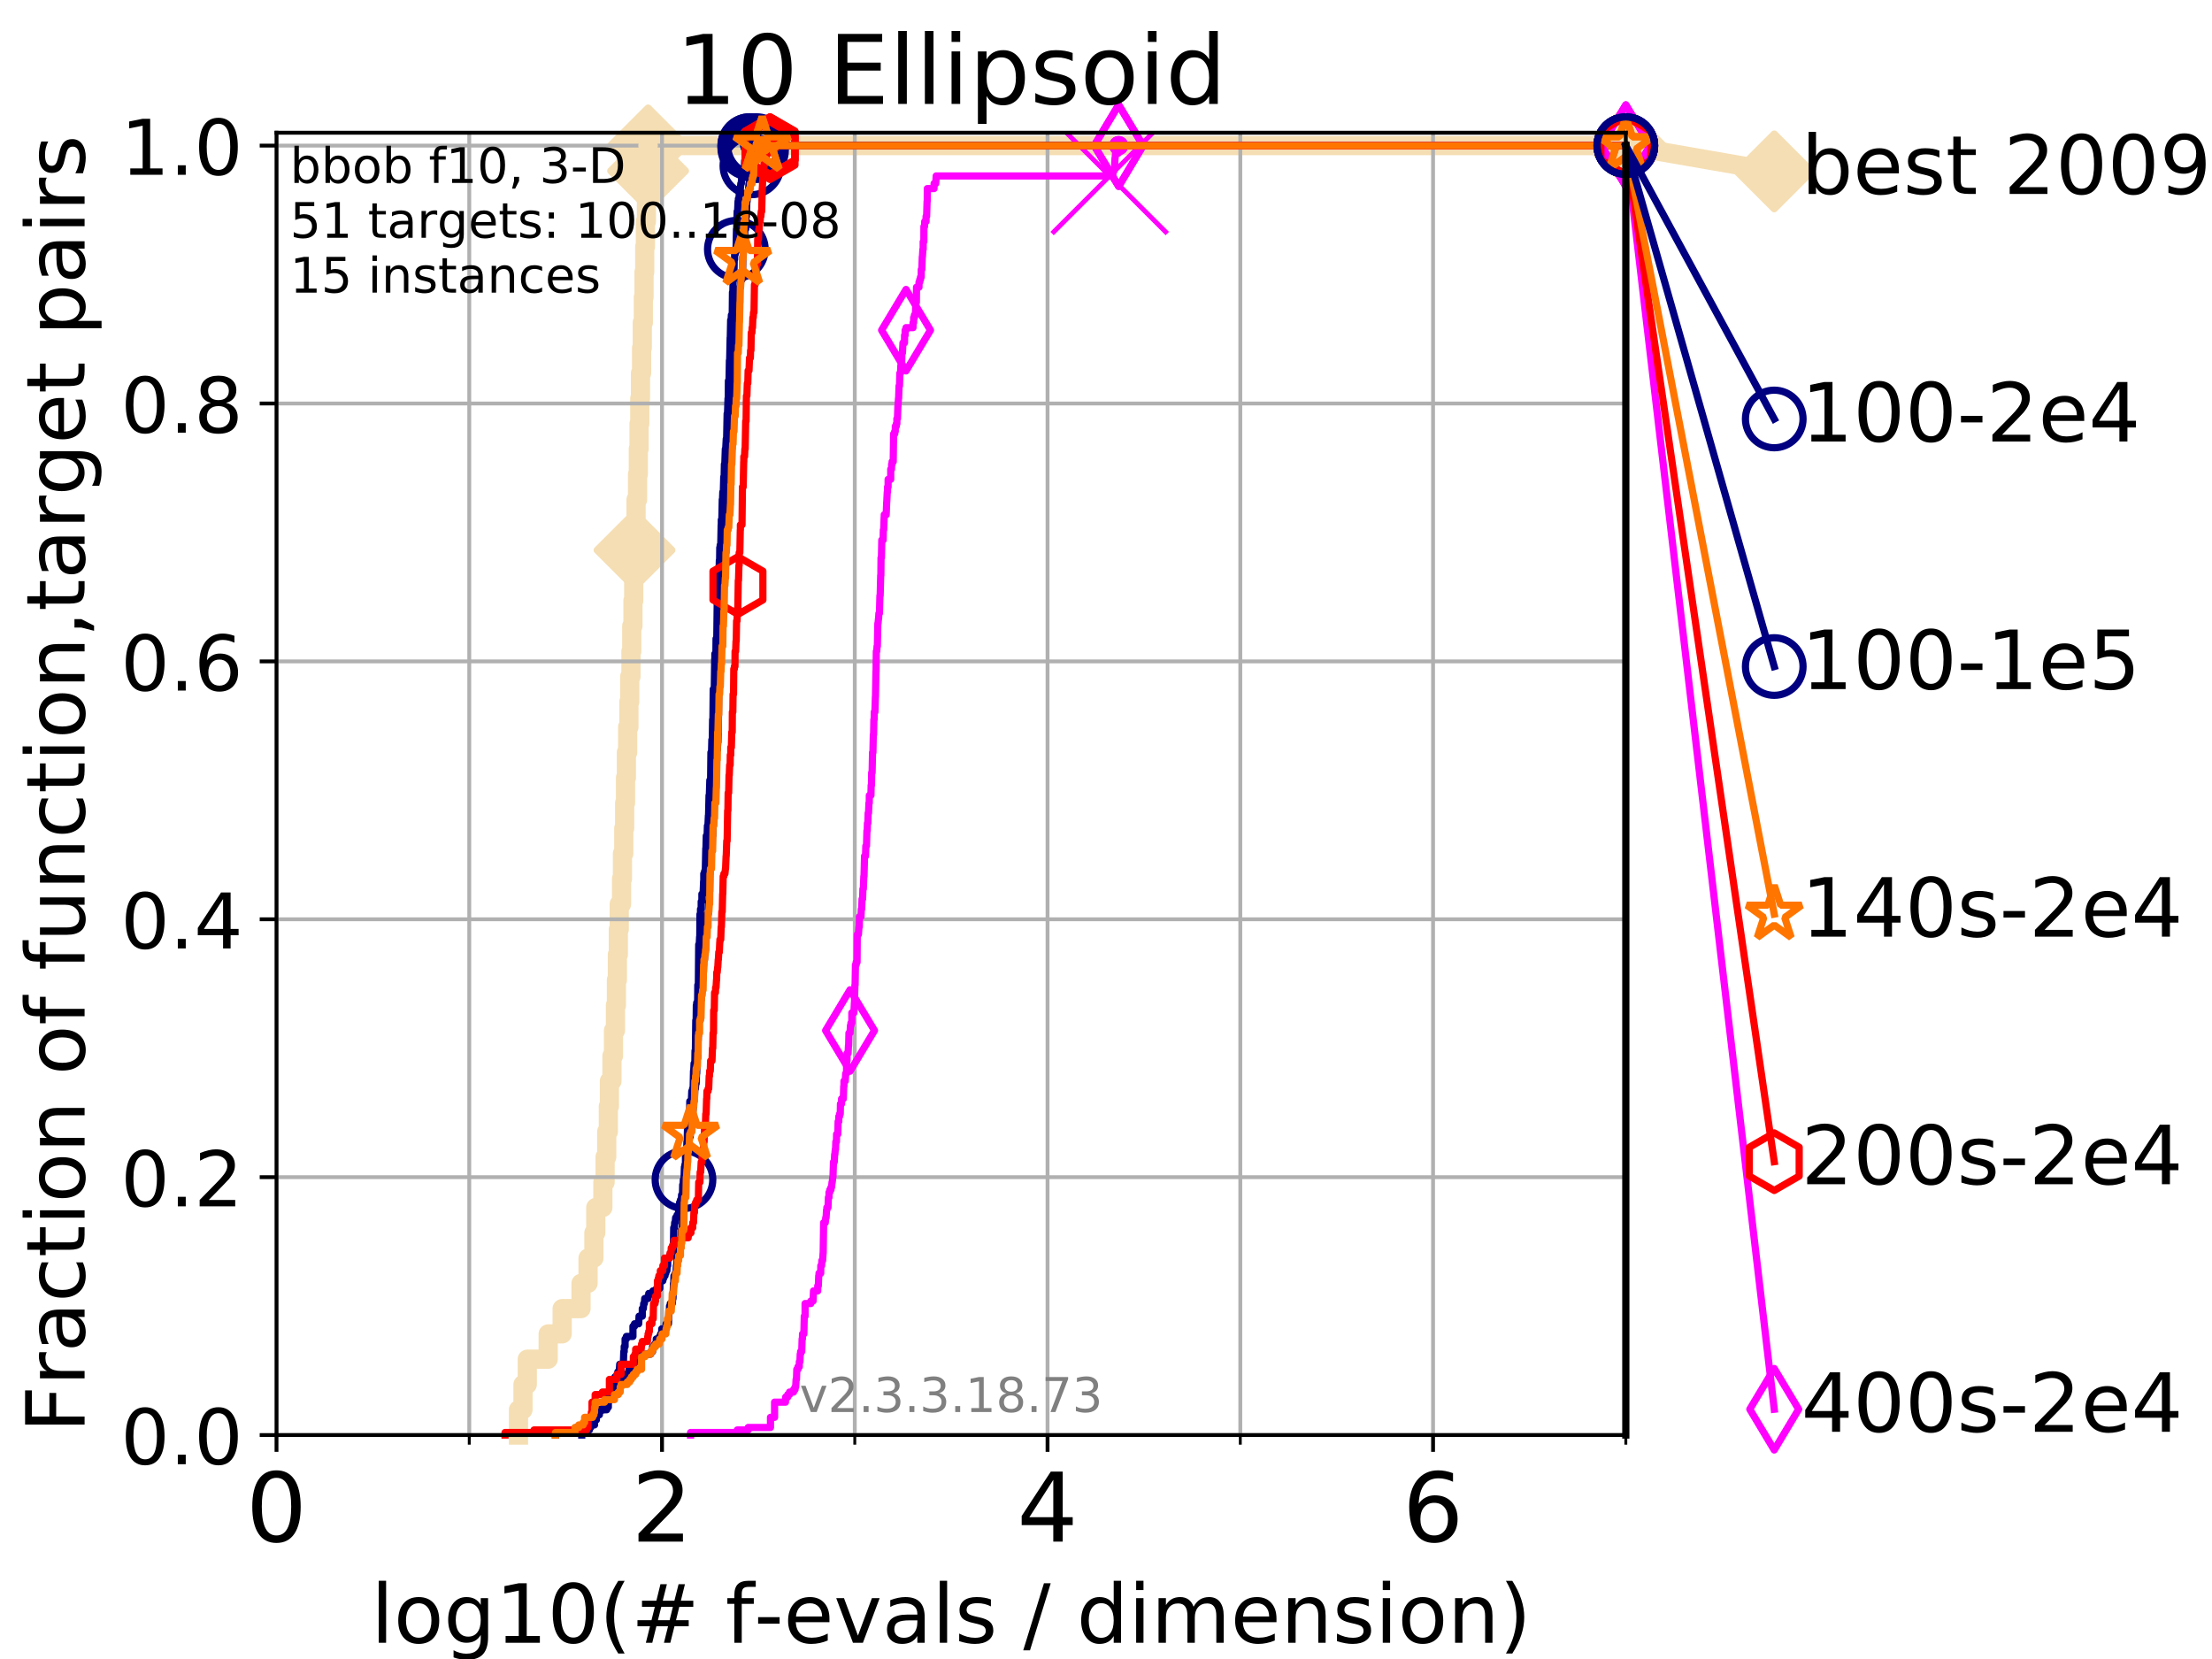 <?xml version="1.0" encoding="utf-8" standalone="no"?>
<!DOCTYPE svg PUBLIC "-//W3C//DTD SVG 1.1//EN"
  "http://www.w3.org/Graphics/SVG/1.1/DTD/svg11.dtd">
<!-- Created with matplotlib (https://matplotlib.org/) -->
<svg height="345.6pt" version="1.1" viewBox="0 0 460.8 345.6" width="460.8pt" xmlns="http://www.w3.org/2000/svg" xmlns:xlink="http://www.w3.org/1999/xlink">
 <defs>
  <style type="text/css">
*{stroke-linecap:butt;stroke-linejoin:round;}
  </style>
 </defs>
 <g id="figure_1">
  <g id="patch_1">
   <path d="M 0 345.6 
L 460.8 345.6 
L 460.8 0 
L 0 0 
z
" style="fill:#ffffff;"/>
  </g>
  <g id="axes_1">
   <g id="patch_2">
    <path d="M 57.6 298.944 
L 338.688 298.944 
L 338.688 27.648 
L 57.6 27.648 
z
" style="fill:#ffffff;"/>
   </g>
   <g id="line2d_1">
    <path d="M 108.006 298.944 
L 108.006 293.677 
L 108.949 293.677 
L 108.949 288.41 
L 109.843 288.41 
L 109.843 283.143 
L 114.194 283.143 
L 114.194 277.877 
L 117.107 277.877 
L 117.107 272.61 
L 121.037 272.61 
L 121.037 267.343 
L 122.503 267.343 
L 122.503 262.076 
L 123.725 262.076 
L 123.725 256.809 
L 124.114 256.809 
L 124.114 251.542 
L 125.589 251.542 
L 125.589 246.275 
L 126.054 246.275 
L 126.054 241.009 
L 126.395 241.009 
L 126.395 235.742 
L 126.729 235.742 
L 126.729 230.475 
L 126.948 230.475 
L 126.948 225.208 
L 127.485 225.208 
L 127.485 219.941 
L 127.799 219.941 
L 127.799 214.674 
L 128.21 214.674 
L 128.21 209.407 
L 128.411 209.407 
L 128.411 204.141 
L 128.611 204.141 
L 128.611 198.874 
L 128.808 198.874 
L 128.808 193.607 
L 129.002 193.607 
L 129.002 188.34 
L 129.48 188.34 
L 129.48 183.073 
L 129.668 183.073 
L 129.668 177.806 
L 129.945 177.806 
L 129.945 172.539 
L 130.128 172.539 
L 130.128 167.272 
L 130.309 167.272 
L 130.309 162.006 
L 130.488 162.006 
L 130.488 156.739 
L 130.752 156.739 
L 130.752 151.472 
L 131.013 151.472 
L 131.013 146.205 
L 131.185 146.205 
L 131.185 140.938 
L 131.44 140.938 
L 131.44 135.671 
L 131.607 135.671 
L 131.607 130.404 
L 131.856 130.404 
L 131.856 125.138 
L 132.02 125.138 
L 132.02 119.871 
L 132.182 119.871 
L 132.182 114.604 
L 132.343 114.604 
L 132.343 109.337 
L 132.502 109.337 
L 132.502 104.07 
L 132.816 104.07 
L 132.816 98.803 
L 132.971 98.803 
L 132.971 93.536 
L 133.125 93.536 
L 133.125 88.27 
L 133.277 88.27 
L 133.277 83.003 
L 133.428 83.003 
L 133.428 77.736 
L 133.652 77.736 
L 133.652 72.469 
L 133.8 72.469 
L 133.8 67.202 
L 134.019 67.202 
L 134.019 61.935 
L 134.164 61.935 
L 134.164 56.668 
L 134.308 56.668 
L 134.308 51.402 
L 134.45 51.402 
L 134.45 46.135 
L 134.661 46.135 
L 134.661 40.868 
L 134.87 40.868 
L 134.87 35.601 
L 135.008 35.601 
L 135.008 30.334 
L 338.688 30.334 
" style="fill:none;stroke:#f5deb3;stroke-linecap:square;stroke-width:4;"/>
   </g>
   <g id="line2d_2">
    <defs>
     <path d="M -0 7.778 
L 7.778 0 
L 0 -7.778 
L -7.778 -0 
z
" id="m736d13d825" style="stroke:#f5deb3;stroke-linejoin:miter;stroke-width:1.5;"/>
    </defs>
    <g>
     <use style="fill:#f5deb3;stroke:#f5deb3;stroke-linejoin:miter;stroke-width:1.5;" x="132.182" xlink:href="#m736d13d825" y="114.604"/>
     <use style="fill:#f5deb3;stroke:#f5deb3;stroke-linejoin:miter;stroke-width:1.5;" x="135.008" xlink:href="#m736d13d825" y="35.601"/>
     <use style="fill:#f5deb3;stroke:#f5deb3;stroke-linejoin:miter;stroke-width:1.5;" x="135.008" xlink:href="#m736d13d825" y="30.334"/>
     <use style="fill:#f5deb3;stroke:#f5deb3;stroke-linejoin:miter;stroke-width:1.5;" x="135.008" xlink:href="#m736d13d825" y="30.334"/>
     <use style="fill:#f5deb3;stroke:#f5deb3;stroke-linejoin:miter;stroke-width:1.5;" x="338.688" xlink:href="#m736d13d825" y="30.334"/>
    </g>
   </g>
   <g id="line2d_3">
    <path style="fill:none;stroke:#f5deb3;stroke-linecap:square;stroke-width:4;"/>
    <g/>
   </g>
   <g id="line2d_4">
    <path d="M 338.688 30.334 
L 369.608 35.706 
" style="fill:none;stroke:#f5deb3;stroke-linecap:square;stroke-width:4;"/>
    <g>
     <use style="fill:#f5deb3;stroke:#f5deb3;stroke-linejoin:miter;stroke-width:1.5;" x="338.688" xlink:href="#m736d13d825" y="30.334"/>
     <use style="fill:#f5deb3;stroke:#f5deb3;stroke-linejoin:miter;stroke-width:1.5;" x="369.608" xlink:href="#m736d13d825" y="35.706"/>
    </g>
   </g>
   <g id="matplotlib.axis_1">
    <g id="xtick_1">
     <g id="line2d_5">
      <path clip-path="url(#p581f929296)" d="M 57.6 298.944 
L 57.6 27.648 
" style="fill:none;stroke:#b0b0b0;stroke-linecap:square;stroke-width:0.8;"/>
     </g>
     <g id="line2d_6">
      <defs>
       <path d="M 0 0 
L 0 3.5 
" id="m2332cff1cf" style="stroke:#000000;stroke-width:0.8;"/>
      </defs>
      <g>
       <use style="stroke:#000000;stroke-width:0.8;" x="57.6" xlink:href="#m2332cff1cf" y="298.944"/>
      </g>
     </g>
     <g id="text_1">
      <!-- 0 -->
      <defs>
       <path d="M 31.781 66.406 
Q 24.172 66.406 20.328 58.906 
Q 16.5 51.422 16.5 36.375 
Q 16.5 21.391 20.328 13.891 
Q 24.172 6.391 31.781 6.391 
Q 39.453 6.391 43.281 13.891 
Q 47.125 21.391 47.125 36.375 
Q 47.125 51.422 43.281 58.906 
Q 39.453 66.406 31.781 66.406 
z
M 31.781 74.219 
Q 44.047 74.219 50.516 64.516 
Q 56.984 54.828 56.984 36.375 
Q 56.984 17.969 50.516 8.266 
Q 44.047 -1.422 31.781 -1.422 
Q 19.531 -1.422 13.062 8.266 
Q 6.594 17.969 6.594 36.375 
Q 6.594 54.828 13.062 64.516 
Q 19.531 74.219 31.781 74.219 
z
" id="DejaVuSans-48"/>
      </defs>
      <g transform="translate(51.237 321.141)scale(0.2 -0.2)">
       <use xlink:href="#DejaVuSans-48"/>
      </g>
     </g>
    </g>
    <g id="xtick_2">
     <g id="line2d_7">
      <path clip-path="url(#p581f929296)" d="M 137.911 298.944 
L 137.911 27.648 
" style="fill:none;stroke:#b0b0b0;stroke-linecap:square;stroke-width:0.8;"/>
     </g>
     <g id="line2d_8">
      <g>
       <use style="stroke:#000000;stroke-width:0.8;" x="137.911" xlink:href="#m2332cff1cf" y="298.944"/>
      </g>
     </g>
     <g id="text_2">
      <!-- 2 -->
      <defs>
       <path d="M 19.188 8.297 
L 53.609 8.297 
L 53.609 0 
L 7.328 0 
L 7.328 8.297 
Q 12.938 14.109 22.625 23.891 
Q 32.328 33.688 34.812 36.531 
Q 39.547 41.844 41.422 45.531 
Q 43.312 49.219 43.312 52.781 
Q 43.312 58.594 39.234 62.25 
Q 35.156 65.922 28.609 65.922 
Q 23.969 65.922 18.812 64.312 
Q 13.672 62.703 7.812 59.422 
L 7.812 69.391 
Q 13.766 71.781 18.938 73 
Q 24.125 74.219 28.422 74.219 
Q 39.75 74.219 46.484 68.547 
Q 53.219 62.891 53.219 53.422 
Q 53.219 48.922 51.531 44.891 
Q 49.859 40.875 45.406 35.406 
Q 44.188 33.984 37.641 27.219 
Q 31.109 20.453 19.188 8.297 
z
" id="DejaVuSans-50"/>
      </defs>
      <g transform="translate(131.548 321.141)scale(0.2 -0.2)">
       <use xlink:href="#DejaVuSans-50"/>
      </g>
     </g>
    </g>
    <g id="xtick_3">
     <g id="line2d_9">
      <path clip-path="url(#p581f929296)" d="M 218.222 298.944 
L 218.222 27.648 
" style="fill:none;stroke:#b0b0b0;stroke-linecap:square;stroke-width:0.8;"/>
     </g>
     <g id="line2d_10">
      <g>
       <use style="stroke:#000000;stroke-width:0.8;" x="218.222" xlink:href="#m2332cff1cf" y="298.944"/>
      </g>
     </g>
     <g id="text_3">
      <!-- 4 -->
      <defs>
       <path d="M 37.797 64.312 
L 12.891 25.391 
L 37.797 25.391 
z
M 35.203 72.906 
L 47.609 72.906 
L 47.609 25.391 
L 58.016 25.391 
L 58.016 17.188 
L 47.609 17.188 
L 47.609 0 
L 37.797 0 
L 37.797 17.188 
L 4.891 17.188 
L 4.891 26.703 
z
" id="DejaVuSans-52"/>
      </defs>
      <g transform="translate(211.859 321.141)scale(0.2 -0.2)">
       <use xlink:href="#DejaVuSans-52"/>
      </g>
     </g>
    </g>
    <g id="xtick_4">
     <g id="line2d_11">
      <path clip-path="url(#p581f929296)" d="M 298.533 298.944 
L 298.533 27.648 
" style="fill:none;stroke:#b0b0b0;stroke-linecap:square;stroke-width:0.8;"/>
     </g>
     <g id="line2d_12">
      <g>
       <use style="stroke:#000000;stroke-width:0.8;" x="298.533" xlink:href="#m2332cff1cf" y="298.944"/>
      </g>
     </g>
     <g id="text_4">
      <!-- 6 -->
      <defs>
       <path d="M 33.016 40.375 
Q 26.375 40.375 22.484 35.828 
Q 18.609 31.297 18.609 23.391 
Q 18.609 15.531 22.484 10.953 
Q 26.375 6.391 33.016 6.391 
Q 39.656 6.391 43.531 10.953 
Q 47.406 15.531 47.406 23.391 
Q 47.406 31.297 43.531 35.828 
Q 39.656 40.375 33.016 40.375 
z
M 52.594 71.297 
L 52.594 62.312 
Q 48.875 64.062 45.094 64.984 
Q 41.312 65.922 37.594 65.922 
Q 27.828 65.922 22.672 59.328 
Q 17.531 52.734 16.797 39.406 
Q 19.672 43.656 24.016 45.922 
Q 28.375 48.188 33.594 48.188 
Q 44.578 48.188 50.953 41.516 
Q 57.328 34.859 57.328 23.391 
Q 57.328 12.156 50.688 5.359 
Q 44.047 -1.422 33.016 -1.422 
Q 20.359 -1.422 13.672 8.266 
Q 6.984 17.969 6.984 36.375 
Q 6.984 53.656 15.188 63.938 
Q 23.391 74.219 37.203 74.219 
Q 40.922 74.219 44.703 73.484 
Q 48.484 72.75 52.594 71.297 
z
" id="DejaVuSans-54"/>
      </defs>
      <g transform="translate(292.17 321.141)scale(0.2 -0.2)">
       <use xlink:href="#DejaVuSans-54"/>
      </g>
     </g>
    </g>
    <g id="xtick_5">
     <g id="line2d_13">
      <path clip-path="url(#p581f929296)" d="M 97.755 298.944 
L 97.755 27.648 
" style="fill:none;stroke:#b0b0b0;stroke-linecap:square;stroke-width:0.8;"/>
     </g>
     <g id="line2d_14">
      <defs>
       <path d="M 0 0 
L 0 2 
" id="mb14c3aa0b0" style="stroke:#000000;stroke-width:0.6;"/>
      </defs>
      <g>
       <use style="stroke:#000000;stroke-width:0.6;" x="97.755" xlink:href="#mb14c3aa0b0" y="298.944"/>
      </g>
     </g>
    </g>
    <g id="xtick_6">
     <g id="line2d_15">
      <path clip-path="url(#p581f929296)" d="M 178.066 298.944 
L 178.066 27.648 
" style="fill:none;stroke:#b0b0b0;stroke-linecap:square;stroke-width:0.8;"/>
     </g>
     <g id="line2d_16">
      <g>
       <use style="stroke:#000000;stroke-width:0.6;" x="178.066" xlink:href="#mb14c3aa0b0" y="298.944"/>
      </g>
     </g>
    </g>
    <g id="xtick_7">
     <g id="line2d_17">
      <path clip-path="url(#p581f929296)" d="M 258.377 298.944 
L 258.377 27.648 
" style="fill:none;stroke:#b0b0b0;stroke-linecap:square;stroke-width:0.8;"/>
     </g>
     <g id="line2d_18">
      <g>
       <use style="stroke:#000000;stroke-width:0.6;" x="258.377" xlink:href="#mb14c3aa0b0" y="298.944"/>
      </g>
     </g>
    </g>
    <g id="xtick_8">
     <g id="line2d_19">
      <path clip-path="url(#p581f929296)" d="M 338.688 298.944 
L 338.688 27.648 
" style="fill:none;stroke:#b0b0b0;stroke-linecap:square;stroke-width:0.8;"/>
     </g>
     <g id="line2d_20">
      <g>
       <use style="stroke:#000000;stroke-width:0.6;" x="338.688" xlink:href="#mb14c3aa0b0" y="298.944"/>
      </g>
     </g>
    </g>
    <g id="text_5">
     <!-- log10(# f-evals / dimension) -->
     <defs>
      <path d="M 9.422 75.984 
L 18.406 75.984 
L 18.406 0 
L 9.422 0 
z
" id="DejaVuSans-108"/>
      <path d="M 30.609 48.391 
Q 23.391 48.391 19.188 42.75 
Q 14.984 37.109 14.984 27.297 
Q 14.984 17.484 19.156 11.844 
Q 23.344 6.203 30.609 6.203 
Q 37.797 6.203 41.984 11.859 
Q 46.188 17.531 46.188 27.297 
Q 46.188 37.016 41.984 42.703 
Q 37.797 48.391 30.609 48.391 
z
M 30.609 56 
Q 42.328 56 49.016 48.375 
Q 55.719 40.766 55.719 27.297 
Q 55.719 13.875 49.016 6.219 
Q 42.328 -1.422 30.609 -1.422 
Q 18.844 -1.422 12.172 6.219 
Q 5.516 13.875 5.516 27.297 
Q 5.516 40.766 12.172 48.375 
Q 18.844 56 30.609 56 
z
" id="DejaVuSans-111"/>
      <path d="M 45.406 27.984 
Q 45.406 37.75 41.375 43.109 
Q 37.359 48.484 30.078 48.484 
Q 22.859 48.484 18.828 43.109 
Q 14.797 37.75 14.797 27.984 
Q 14.797 18.266 18.828 12.891 
Q 22.859 7.516 30.078 7.516 
Q 37.359 7.516 41.375 12.891 
Q 45.406 18.266 45.406 27.984 
z
M 54.391 6.781 
Q 54.391 -7.172 48.188 -13.984 
Q 42 -20.797 29.203 -20.797 
Q 24.469 -20.797 20.266 -20.094 
Q 16.062 -19.391 12.109 -17.922 
L 12.109 -9.188 
Q 16.062 -11.328 19.922 -12.344 
Q 23.781 -13.375 27.781 -13.375 
Q 36.625 -13.375 41.016 -8.766 
Q 45.406 -4.156 45.406 5.172 
L 45.406 9.625 
Q 42.625 4.781 38.281 2.391 
Q 33.938 0 27.875 0 
Q 17.828 0 11.672 7.656 
Q 5.516 15.328 5.516 27.984 
Q 5.516 40.672 11.672 48.328 
Q 17.828 56 27.875 56 
Q 33.938 56 38.281 53.609 
Q 42.625 51.219 45.406 46.391 
L 45.406 54.688 
L 54.391 54.688 
z
" id="DejaVuSans-103"/>
      <path d="M 12.406 8.297 
L 28.516 8.297 
L 28.516 63.922 
L 10.984 60.406 
L 10.984 69.391 
L 28.422 72.906 
L 38.281 72.906 
L 38.281 8.297 
L 54.391 8.297 
L 54.391 0 
L 12.406 0 
z
" id="DejaVuSans-49"/>
      <path d="M 31 75.875 
Q 24.469 64.656 21.281 53.656 
Q 18.109 42.672 18.109 31.391 
Q 18.109 20.125 21.312 9.062 
Q 24.516 -2 31 -13.188 
L 23.188 -13.188 
Q 15.875 -1.703 12.234 9.375 
Q 8.594 20.453 8.594 31.391 
Q 8.594 42.281 12.203 53.312 
Q 15.828 64.359 23.188 75.875 
z
" id="DejaVuSans-40"/>
      <path d="M 51.125 44 
L 36.922 44 
L 32.812 27.688 
L 47.125 27.688 
z
M 43.797 71.781 
L 38.719 51.516 
L 52.984 51.516 
L 58.109 71.781 
L 65.922 71.781 
L 60.891 51.516 
L 76.125 51.516 
L 76.125 44 
L 58.984 44 
L 54.984 27.688 
L 70.516 27.688 
L 70.516 20.219 
L 53.078 20.219 
L 48 0 
L 40.188 0 
L 45.219 20.219 
L 30.906 20.219 
L 25.875 0 
L 18.016 0 
L 23.094 20.219 
L 7.719 20.219 
L 7.719 27.688 
L 24.906 27.688 
L 29 44 
L 13.281 44 
L 13.281 51.516 
L 30.906 51.516 
L 35.891 71.781 
z
" id="DejaVuSans-35"/>
      <path id="DejaVuSans-32"/>
      <path d="M 37.109 75.984 
L 37.109 68.5 
L 28.516 68.5 
Q 23.688 68.5 21.797 66.547 
Q 19.922 64.594 19.922 59.516 
L 19.922 54.688 
L 34.719 54.688 
L 34.719 47.703 
L 19.922 47.703 
L 19.922 0 
L 10.891 0 
L 10.891 47.703 
L 2.297 47.703 
L 2.297 54.688 
L 10.891 54.688 
L 10.891 58.5 
Q 10.891 67.625 15.141 71.797 
Q 19.391 75.984 28.609 75.984 
z
" id="DejaVuSans-102"/>
      <path d="M 4.891 31.391 
L 31.203 31.391 
L 31.203 23.391 
L 4.891 23.391 
z
" id="DejaVuSans-45"/>
      <path d="M 56.203 29.594 
L 56.203 25.203 
L 14.891 25.203 
Q 15.484 15.922 20.484 11.062 
Q 25.484 6.203 34.422 6.203 
Q 39.594 6.203 44.453 7.469 
Q 49.312 8.734 54.109 11.281 
L 54.109 2.781 
Q 49.266 0.734 44.188 -0.344 
Q 39.109 -1.422 33.891 -1.422 
Q 20.797 -1.422 13.156 6.188 
Q 5.516 13.812 5.516 26.812 
Q 5.516 40.234 12.766 48.109 
Q 20.016 56 32.328 56 
Q 43.359 56 49.781 48.891 
Q 56.203 41.797 56.203 29.594 
z
M 47.219 32.234 
Q 47.125 39.594 43.094 43.984 
Q 39.062 48.391 32.422 48.391 
Q 24.906 48.391 20.391 44.141 
Q 15.875 39.891 15.188 32.172 
z
" id="DejaVuSans-101"/>
      <path d="M 2.984 54.688 
L 12.5 54.688 
L 29.594 8.797 
L 46.688 54.688 
L 56.203 54.688 
L 35.688 0 
L 23.484 0 
z
" id="DejaVuSans-118"/>
      <path d="M 34.281 27.484 
Q 23.391 27.484 19.188 25 
Q 14.984 22.516 14.984 16.5 
Q 14.984 11.719 18.141 8.906 
Q 21.297 6.109 26.703 6.109 
Q 34.188 6.109 38.703 11.406 
Q 43.219 16.703 43.219 25.484 
L 43.219 27.484 
z
M 52.203 31.203 
L 52.203 0 
L 43.219 0 
L 43.219 8.297 
Q 40.141 3.328 35.547 0.953 
Q 30.953 -1.422 24.312 -1.422 
Q 15.922 -1.422 10.953 3.297 
Q 6 8.016 6 15.922 
Q 6 25.141 12.172 29.828 
Q 18.359 34.516 30.609 34.516 
L 43.219 34.516 
L 43.219 35.406 
Q 43.219 41.609 39.141 45 
Q 35.062 48.391 27.688 48.391 
Q 23 48.391 18.547 47.266 
Q 14.109 46.141 10.016 43.891 
L 10.016 52.203 
Q 14.938 54.109 19.578 55.047 
Q 24.219 56 28.609 56 
Q 40.484 56 46.344 49.844 
Q 52.203 43.703 52.203 31.203 
z
" id="DejaVuSans-97"/>
      <path d="M 44.281 53.078 
L 44.281 44.578 
Q 40.484 46.531 36.375 47.5 
Q 32.281 48.484 27.875 48.484 
Q 21.188 48.484 17.844 46.438 
Q 14.5 44.391 14.5 40.281 
Q 14.5 37.156 16.891 35.375 
Q 19.281 33.594 26.516 31.984 
L 29.594 31.297 
Q 39.156 29.25 43.188 25.516 
Q 47.219 21.781 47.219 15.094 
Q 47.219 7.469 41.188 3.016 
Q 35.156 -1.422 24.609 -1.422 
Q 20.219 -1.422 15.453 -0.562 
Q 10.688 0.297 5.422 2 
L 5.422 11.281 
Q 10.406 8.688 15.234 7.391 
Q 20.062 6.109 24.812 6.109 
Q 31.156 6.109 34.562 8.281 
Q 37.984 10.453 37.984 14.406 
Q 37.984 18.062 35.516 20.016 
Q 33.062 21.969 24.703 23.781 
L 21.578 24.516 
Q 13.234 26.266 9.516 29.906 
Q 5.812 33.547 5.812 39.891 
Q 5.812 47.609 11.281 51.797 
Q 16.75 56 26.812 56 
Q 31.781 56 36.172 55.266 
Q 40.578 54.547 44.281 53.078 
z
" id="DejaVuSans-115"/>
      <path d="M 25.391 72.906 
L 33.688 72.906 
L 8.297 -9.281 
L 0 -9.281 
z
" id="DejaVuSans-47"/>
      <path d="M 45.406 46.391 
L 45.406 75.984 
L 54.391 75.984 
L 54.391 0 
L 45.406 0 
L 45.406 8.203 
Q 42.578 3.328 38.25 0.953 
Q 33.938 -1.422 27.875 -1.422 
Q 17.969 -1.422 11.734 6.484 
Q 5.516 14.406 5.516 27.297 
Q 5.516 40.188 11.734 48.094 
Q 17.969 56 27.875 56 
Q 33.938 56 38.25 53.625 
Q 42.578 51.266 45.406 46.391 
z
M 14.797 27.297 
Q 14.797 17.391 18.875 11.75 
Q 22.953 6.109 30.078 6.109 
Q 37.203 6.109 41.297 11.75 
Q 45.406 17.391 45.406 27.297 
Q 45.406 37.203 41.297 42.844 
Q 37.203 48.484 30.078 48.484 
Q 22.953 48.484 18.875 42.844 
Q 14.797 37.203 14.797 27.297 
z
" id="DejaVuSans-100"/>
      <path d="M 9.422 54.688 
L 18.406 54.688 
L 18.406 0 
L 9.422 0 
z
M 9.422 75.984 
L 18.406 75.984 
L 18.406 64.594 
L 9.422 64.594 
z
" id="DejaVuSans-105"/>
      <path d="M 52 44.188 
Q 55.375 50.25 60.062 53.125 
Q 64.75 56 71.094 56 
Q 79.641 56 84.281 50.016 
Q 88.922 44.047 88.922 33.016 
L 88.922 0 
L 79.891 0 
L 79.891 32.719 
Q 79.891 40.578 77.094 44.375 
Q 74.312 48.188 68.609 48.188 
Q 61.625 48.188 57.562 43.547 
Q 53.516 38.922 53.516 30.906 
L 53.516 0 
L 44.484 0 
L 44.484 32.719 
Q 44.484 40.625 41.703 44.406 
Q 38.922 48.188 33.109 48.188 
Q 26.219 48.188 22.156 43.531 
Q 18.109 38.875 18.109 30.906 
L 18.109 0 
L 9.078 0 
L 9.078 54.688 
L 18.109 54.688 
L 18.109 46.188 
Q 21.188 51.219 25.484 53.609 
Q 29.781 56 35.688 56 
Q 41.656 56 45.828 52.969 
Q 50 49.953 52 44.188 
z
" id="DejaVuSans-109"/>
      <path d="M 54.891 33.016 
L 54.891 0 
L 45.906 0 
L 45.906 32.719 
Q 45.906 40.484 42.875 44.328 
Q 39.844 48.188 33.797 48.188 
Q 26.516 48.188 22.312 43.547 
Q 18.109 38.922 18.109 30.906 
L 18.109 0 
L 9.078 0 
L 9.078 54.688 
L 18.109 54.688 
L 18.109 46.188 
Q 21.344 51.125 25.703 53.562 
Q 30.078 56 35.797 56 
Q 45.219 56 50.047 50.172 
Q 54.891 44.344 54.891 33.016 
z
" id="DejaVuSans-110"/>
      <path d="M 8.016 75.875 
L 15.828 75.875 
Q 23.141 64.359 26.781 53.312 
Q 30.422 42.281 30.422 31.391 
Q 30.422 20.453 26.781 9.375 
Q 23.141 -1.703 15.828 -13.188 
L 8.016 -13.188 
Q 14.5 -2 17.703 9.062 
Q 20.906 20.125 20.906 31.391 
Q 20.906 42.672 17.703 53.656 
Q 14.5 64.656 8.016 75.875 
z
" id="DejaVuSans-41"/>
     </defs>
     <g transform="translate(77.303 342.218)scale(0.17 -0.17)">
      <use xlink:href="#DejaVuSans-108"/>
      <use x="27.783" xlink:href="#DejaVuSans-111"/>
      <use x="88.965" xlink:href="#DejaVuSans-103"/>
      <use x="152.441" xlink:href="#DejaVuSans-49"/>
      <use x="216.064" xlink:href="#DejaVuSans-48"/>
      <use x="279.688" xlink:href="#DejaVuSans-40"/>
      <use x="318.701" xlink:href="#DejaVuSans-35"/>
      <use x="402.49" xlink:href="#DejaVuSans-32"/>
      <use x="434.277" xlink:href="#DejaVuSans-102"/>
      <use x="469.404" xlink:href="#DejaVuSans-45"/>
      <use x="505.488" xlink:href="#DejaVuSans-101"/>
      <use x="567.012" xlink:href="#DejaVuSans-118"/>
      <use x="626.191" xlink:href="#DejaVuSans-97"/>
      <use x="687.471" xlink:href="#DejaVuSans-108"/>
      <use x="715.254" xlink:href="#DejaVuSans-115"/>
      <use x="767.354" xlink:href="#DejaVuSans-32"/>
      <use x="799.141" xlink:href="#DejaVuSans-47"/>
      <use x="832.832" xlink:href="#DejaVuSans-32"/>
      <use x="864.619" xlink:href="#DejaVuSans-100"/>
      <use x="928.096" xlink:href="#DejaVuSans-105"/>
      <use x="955.879" xlink:href="#DejaVuSans-109"/>
      <use x="1053.291" xlink:href="#DejaVuSans-101"/>
      <use x="1114.814" xlink:href="#DejaVuSans-110"/>
      <use x="1178.193" xlink:href="#DejaVuSans-115"/>
      <use x="1230.293" xlink:href="#DejaVuSans-105"/>
      <use x="1258.076" xlink:href="#DejaVuSans-111"/>
      <use x="1319.258" xlink:href="#DejaVuSans-110"/>
      <use x="1382.637" xlink:href="#DejaVuSans-41"/>
     </g>
    </g>
   </g>
   <g id="matplotlib.axis_2">
    <g id="ytick_1">
     <g id="line2d_21">
      <path clip-path="url(#p581f929296)" d="M 57.6 298.944 
L 338.688 298.944 
" style="fill:none;stroke:#b0b0b0;stroke-linecap:square;stroke-width:0.8;"/>
     </g>
     <g id="line2d_22">
      <defs>
       <path d="M 0 0 
L -3.5 0 
" id="m403f098633" style="stroke:#000000;stroke-width:0.8;"/>
      </defs>
      <g>
       <use style="stroke:#000000;stroke-width:0.8;" x="57.6" xlink:href="#m403f098633" y="298.944"/>
      </g>
     </g>
     <g id="text_6">
      <!-- 0.0 -->
      <defs>
       <path d="M 10.688 12.406 
L 21 12.406 
L 21 0 
L 10.688 0 
z
" id="DejaVuSans-46"/>
      </defs>
      <g transform="translate(25.155 305.023)scale(0.16 -0.16)">
       <use xlink:href="#DejaVuSans-48"/>
       <use x="63.623" xlink:href="#DejaVuSans-46"/>
       <use x="95.41" xlink:href="#DejaVuSans-48"/>
      </g>
     </g>
    </g>
    <g id="ytick_2">
     <g id="line2d_23">
      <path clip-path="url(#p581f929296)" d="M 57.6 245.222 
L 338.688 245.222 
" style="fill:none;stroke:#b0b0b0;stroke-linecap:square;stroke-width:0.8;"/>
     </g>
     <g id="line2d_24">
      <g>
       <use style="stroke:#000000;stroke-width:0.8;" x="57.6" xlink:href="#m403f098633" y="245.222"/>
      </g>
     </g>
     <g id="text_7">
      <!-- 0.2 -->
      <g transform="translate(25.155 251.301)scale(0.16 -0.16)">
       <use xlink:href="#DejaVuSans-48"/>
       <use x="63.623" xlink:href="#DejaVuSans-46"/>
       <use x="95.41" xlink:href="#DejaVuSans-50"/>
      </g>
     </g>
    </g>
    <g id="ytick_3">
     <g id="line2d_25">
      <path clip-path="url(#p581f929296)" d="M 57.6 191.5 
L 338.688 191.5 
" style="fill:none;stroke:#b0b0b0;stroke-linecap:square;stroke-width:0.8;"/>
     </g>
     <g id="line2d_26">
      <g>
       <use style="stroke:#000000;stroke-width:0.8;" x="57.6" xlink:href="#m403f098633" y="191.5"/>
      </g>
     </g>
     <g id="text_8">
      <!-- 0.4 -->
      <g transform="translate(25.155 197.579)scale(0.16 -0.16)">
       <use xlink:href="#DejaVuSans-48"/>
       <use x="63.623" xlink:href="#DejaVuSans-46"/>
       <use x="95.41" xlink:href="#DejaVuSans-52"/>
      </g>
     </g>
    </g>
    <g id="ytick_4">
     <g id="line2d_27">
      <path clip-path="url(#p581f929296)" d="M 57.6 137.778 
L 338.688 137.778 
" style="fill:none;stroke:#b0b0b0;stroke-linecap:square;stroke-width:0.8;"/>
     </g>
     <g id="line2d_28">
      <g>
       <use style="stroke:#000000;stroke-width:0.8;" x="57.6" xlink:href="#m403f098633" y="137.778"/>
      </g>
     </g>
     <g id="text_9">
      <!-- 0.6 -->
      <g transform="translate(25.155 143.857)scale(0.16 -0.16)">
       <use xlink:href="#DejaVuSans-48"/>
       <use x="63.623" xlink:href="#DejaVuSans-46"/>
       <use x="95.41" xlink:href="#DejaVuSans-54"/>
      </g>
     </g>
    </g>
    <g id="ytick_5">
     <g id="line2d_29">
      <path clip-path="url(#p581f929296)" d="M 57.6 84.056 
L 338.688 84.056 
" style="fill:none;stroke:#b0b0b0;stroke-linecap:square;stroke-width:0.8;"/>
     </g>
     <g id="line2d_30">
      <g>
       <use style="stroke:#000000;stroke-width:0.8;" x="57.6" xlink:href="#m403f098633" y="84.056"/>
      </g>
     </g>
     <g id="text_10">
      <!-- 0.8 -->
      <defs>
       <path d="M 31.781 34.625 
Q 24.75 34.625 20.719 30.859 
Q 16.703 27.094 16.703 20.516 
Q 16.703 13.922 20.719 10.156 
Q 24.75 6.391 31.781 6.391 
Q 38.812 6.391 42.859 10.172 
Q 46.922 13.969 46.922 20.516 
Q 46.922 27.094 42.891 30.859 
Q 38.875 34.625 31.781 34.625 
z
M 21.922 38.812 
Q 15.578 40.375 12.031 44.719 
Q 8.5 49.078 8.5 55.328 
Q 8.5 64.062 14.719 69.141 
Q 20.953 74.219 31.781 74.219 
Q 42.672 74.219 48.875 69.141 
Q 55.078 64.062 55.078 55.328 
Q 55.078 49.078 51.531 44.719 
Q 48 40.375 41.703 38.812 
Q 48.828 37.156 52.797 32.312 
Q 56.781 27.484 56.781 20.516 
Q 56.781 9.906 50.312 4.234 
Q 43.844 -1.422 31.781 -1.422 
Q 19.734 -1.422 13.25 4.234 
Q 6.781 9.906 6.781 20.516 
Q 6.781 27.484 10.781 32.312 
Q 14.797 37.156 21.922 38.812 
z
M 18.312 54.391 
Q 18.312 48.734 21.844 45.562 
Q 25.391 42.391 31.781 42.391 
Q 38.141 42.391 41.719 45.562 
Q 45.312 48.734 45.312 54.391 
Q 45.312 60.062 41.719 63.234 
Q 38.141 66.406 31.781 66.406 
Q 25.391 66.406 21.844 63.234 
Q 18.312 60.062 18.312 54.391 
z
" id="DejaVuSans-56"/>
      </defs>
      <g transform="translate(25.155 90.135)scale(0.16 -0.16)">
       <use xlink:href="#DejaVuSans-48"/>
       <use x="63.623" xlink:href="#DejaVuSans-46"/>
       <use x="95.41" xlink:href="#DejaVuSans-56"/>
      </g>
     </g>
    </g>
    <g id="ytick_6">
     <g id="line2d_31">
      <path clip-path="url(#p581f929296)" d="M 57.6 30.334 
L 338.688 30.334 
" style="fill:none;stroke:#b0b0b0;stroke-linecap:square;stroke-width:0.8;"/>
     </g>
     <g id="line2d_32">
      <g>
       <use style="stroke:#000000;stroke-width:0.8;" x="57.6" xlink:href="#m403f098633" y="30.334"/>
      </g>
     </g>
     <g id="text_11">
      <!-- 1.0 -->
      <g transform="translate(25.155 36.413)scale(0.16 -0.16)">
       <use xlink:href="#DejaVuSans-49"/>
       <use x="63.623" xlink:href="#DejaVuSans-46"/>
       <use x="95.41" xlink:href="#DejaVuSans-48"/>
      </g>
     </g>
    </g>
    <g id="text_12">
     <!-- Fraction of function,target pairs -->
     <defs>
      <path d="M 9.812 72.906 
L 51.703 72.906 
L 51.703 64.594 
L 19.672 64.594 
L 19.672 43.109 
L 48.578 43.109 
L 48.578 34.812 
L 19.672 34.812 
L 19.672 0 
L 9.812 0 
z
" id="DejaVuSans-70"/>
      <path d="M 41.109 46.297 
Q 39.594 47.172 37.812 47.578 
Q 36.031 48 33.891 48 
Q 26.266 48 22.188 43.047 
Q 18.109 38.094 18.109 28.812 
L 18.109 0 
L 9.078 0 
L 9.078 54.688 
L 18.109 54.688 
L 18.109 46.188 
Q 20.953 51.172 25.484 53.578 
Q 30.031 56 36.531 56 
Q 37.453 56 38.578 55.875 
Q 39.703 55.766 41.062 55.516 
z
" id="DejaVuSans-114"/>
      <path d="M 48.781 52.594 
L 48.781 44.188 
Q 44.969 46.297 41.141 47.344 
Q 37.312 48.391 33.406 48.391 
Q 24.656 48.391 19.812 42.844 
Q 14.984 37.312 14.984 27.297 
Q 14.984 17.281 19.812 11.734 
Q 24.656 6.203 33.406 6.203 
Q 37.312 6.203 41.141 7.25 
Q 44.969 8.297 48.781 10.406 
L 48.781 2.094 
Q 45.016 0.344 40.984 -0.531 
Q 36.969 -1.422 32.422 -1.422 
Q 20.062 -1.422 12.781 6.344 
Q 5.516 14.109 5.516 27.297 
Q 5.516 40.672 12.859 48.328 
Q 20.219 56 33.016 56 
Q 37.156 56 41.109 55.141 
Q 45.062 54.297 48.781 52.594 
z
" id="DejaVuSans-99"/>
      <path d="M 18.312 70.219 
L 18.312 54.688 
L 36.812 54.688 
L 36.812 47.703 
L 18.312 47.703 
L 18.312 18.016 
Q 18.312 11.328 20.141 9.422 
Q 21.969 7.516 27.594 7.516 
L 36.812 7.516 
L 36.812 0 
L 27.594 0 
Q 17.188 0 13.234 3.875 
Q 9.281 7.766 9.281 18.016 
L 9.281 47.703 
L 2.688 47.703 
L 2.688 54.688 
L 9.281 54.688 
L 9.281 70.219 
z
" id="DejaVuSans-116"/>
      <path d="M 8.5 21.578 
L 8.5 54.688 
L 17.484 54.688 
L 17.484 21.922 
Q 17.484 14.156 20.5 10.266 
Q 23.531 6.391 29.594 6.391 
Q 36.859 6.391 41.078 11.031 
Q 45.312 15.672 45.312 23.688 
L 45.312 54.688 
L 54.297 54.688 
L 54.297 0 
L 45.312 0 
L 45.312 8.406 
Q 42.047 3.422 37.719 1 
Q 33.406 -1.422 27.688 -1.422 
Q 18.266 -1.422 13.375 4.438 
Q 8.5 10.297 8.5 21.578 
z
M 31.109 56 
z
" id="DejaVuSans-117"/>
      <path d="M 11.719 12.406 
L 22.016 12.406 
L 22.016 4 
L 14.016 -11.625 
L 7.719 -11.625 
L 11.719 4 
z
" id="DejaVuSans-44"/>
      <path d="M 18.109 8.203 
L 18.109 -20.797 
L 9.078 -20.797 
L 9.078 54.688 
L 18.109 54.688 
L 18.109 46.391 
Q 20.953 51.266 25.266 53.625 
Q 29.594 56 35.594 56 
Q 45.562 56 51.781 48.094 
Q 58.016 40.188 58.016 27.297 
Q 58.016 14.406 51.781 6.484 
Q 45.562 -1.422 35.594 -1.422 
Q 29.594 -1.422 25.266 0.953 
Q 20.953 3.328 18.109 8.203 
z
M 48.688 27.297 
Q 48.688 37.203 44.609 42.844 
Q 40.531 48.484 33.406 48.484 
Q 26.266 48.484 22.188 42.844 
Q 18.109 37.203 18.109 27.297 
Q 18.109 17.391 22.188 11.75 
Q 26.266 6.109 33.406 6.109 
Q 40.531 6.109 44.609 11.75 
Q 48.688 17.391 48.688 27.297 
z
" id="DejaVuSans-112"/>
     </defs>
     <g transform="translate(17.62 298.435)rotate(-90)scale(0.17 -0.17)">
      <use xlink:href="#DejaVuSans-70"/>
      <use x="57.41" xlink:href="#DejaVuSans-114"/>
      <use x="98.523" xlink:href="#DejaVuSans-97"/>
      <use x="159.803" xlink:href="#DejaVuSans-99"/>
      <use x="214.783" xlink:href="#DejaVuSans-116"/>
      <use x="253.992" xlink:href="#DejaVuSans-105"/>
      <use x="281.775" xlink:href="#DejaVuSans-111"/>
      <use x="342.957" xlink:href="#DejaVuSans-110"/>
      <use x="406.336" xlink:href="#DejaVuSans-32"/>
      <use x="438.123" xlink:href="#DejaVuSans-111"/>
      <use x="499.305" xlink:href="#DejaVuSans-102"/>
      <use x="534.51" xlink:href="#DejaVuSans-32"/>
      <use x="566.297" xlink:href="#DejaVuSans-102"/>
      <use x="601.502" xlink:href="#DejaVuSans-117"/>
      <use x="664.881" xlink:href="#DejaVuSans-110"/>
      <use x="728.26" xlink:href="#DejaVuSans-99"/>
      <use x="783.24" xlink:href="#DejaVuSans-116"/>
      <use x="822.449" xlink:href="#DejaVuSans-105"/>
      <use x="850.232" xlink:href="#DejaVuSans-111"/>
      <use x="911.414" xlink:href="#DejaVuSans-110"/>
      <use x="974.793" xlink:href="#DejaVuSans-44"/>
      <use x="1006.58" xlink:href="#DejaVuSans-116"/>
      <use x="1045.789" xlink:href="#DejaVuSans-97"/>
      <use x="1107.068" xlink:href="#DejaVuSans-114"/>
      <use x="1148.166" xlink:href="#DejaVuSans-103"/>
      <use x="1211.643" xlink:href="#DejaVuSans-101"/>
      <use x="1273.166" xlink:href="#DejaVuSans-116"/>
      <use x="1312.375" xlink:href="#DejaVuSans-32"/>
      <use x="1344.162" xlink:href="#DejaVuSans-112"/>
      <use x="1407.639" xlink:href="#DejaVuSans-97"/>
      <use x="1468.918" xlink:href="#DejaVuSans-105"/>
      <use x="1496.701" xlink:href="#DejaVuSans-114"/>
      <use x="1537.814" xlink:href="#DejaVuSans-115"/>
     </g>
    </g>
   </g>
   <g id="line2d_33">
    <defs>
     <path d="M 0 1.5 
C 0.398 1.5 0.779 1.342 1.061 1.061 
C 1.342 0.779 1.5 0.398 1.5 0 
C 1.5 -0.398 1.342 -0.779 1.061 -1.061 
C 0.779 -1.342 0.398 -1.5 0 -1.5 
C -0.398 -1.5 -0.779 -1.342 -1.061 -1.061 
C -1.342 -0.779 -1.5 -0.398 -1.5 0 
C -1.5 0.398 -1.342 0.779 -1.061 1.061 
C -0.779 1.342 -0.398 1.5 0 1.5 
z
" id="m26867a6fb4" style="stroke:#f5deb3;"/>
    </defs>
    <g>
     <use style="fill:#f5deb3;stroke:#f5deb3;" x="135.008" xlink:href="#m26867a6fb4" y="30.334"/>
     <use style="fill:#f5deb3;stroke:#f5deb3;" x="135.008" xlink:href="#m26867a6fb4" y="30.334"/>
    </g>
   </g>
   <g id="line2d_34">
    <defs>
     <path d="M 0 1.5 
C 0.398 1.5 0.779 1.342 1.061 1.061 
C 1.342 0.779 1.5 0.398 1.5 0 
C 1.5 -0.398 1.342 -0.779 1.061 -1.061 
C 0.779 -1.342 0.398 -1.5 0 -1.5 
C -0.398 -1.5 -0.779 -1.342 -1.061 -1.061 
C -1.342 -0.779 -1.5 -0.398 -1.5 0 
C -1.5 0.398 -1.342 0.779 -1.061 1.061 
C -0.779 1.342 -0.398 1.5 0 1.5 
z
" id="m617fd4829e" style="stroke:#000080;"/>
    </defs>
    <g>
     <use style="fill:#000080;stroke:#000080;" x="156.196" xlink:href="#m617fd4829e" y="30.334"/>
     <use style="fill:#000080;stroke:#000080;" x="156.196" xlink:href="#m617fd4829e" y="30.334"/>
    </g>
   </g>
   <g id="line2d_35">
    <path d="M 115.711 298.944 
L 115.711 298.417 
L 120.094 298.417 
L 120.094 297.364 
L 121.49 297.364 
L 121.49 296.837 
L 122.076 296.837 
L 122.076 296.311 
L 122.22 296.311 
L 122.22 295.784 
L 123.461 295.784 
L 123.461 295.257 
L 123.985 295.257 
L 123.985 294.204 
L 124.867 294.204 
L 124.867 293.677 
L 125.706 293.677 
L 125.706 293.15 
L 125.823 293.15 
L 125.823 292.624 
L 126.168 292.624 
L 126.168 292.097 
L 126.729 292.097 
L 126.729 289.99 
L 127.165 289.99 
L 127.165 289.464 
L 128.808 289.464 
L 128.808 288.937 
L 129.195 288.937 
L 129.195 288.41 
L 129.48 288.41 
L 129.574 287.357 
L 129.761 287.357 
L 129.761 286.83 
L 130.128 286.83 
L 130.128 286.304 
L 131.013 286.304 
L 131.013 285.25 
L 131.856 285.25 
L 131.856 284.197 
L 132.101 284.197 
L 132.182 283.143 
L 132.971 283.143 
L 132.971 282.09 
L 135.549 282.09 
L 135.549 281.563 
L 135.944 281.563 
L 135.944 280.51 
L 136.393 280.51 
L 136.393 279.983 
L 136.708 279.983 
L 136.708 278.93 
L 137.38 278.93 
L 137.38 278.403 
L 137.618 278.403 
L 137.618 277.877 
L 137.853 277.877 
L 137.853 276.823 
L 138.706 276.823 
L 138.762 275.77 
L 139.253 275.77 
L 139.36 273.136 
L 139.467 273.136 
L 139.467 272.083 
L 139.626 272.083 
L 139.626 271.556 
L 140.042 271.556 
L 140.145 270.503 
L 140.196 270.503 
L 140.298 267.343 
L 140.348 267.343 
L 140.399 265.763 
L 140.649 265.763 
L 140.649 265.236 
L 140.847 265.236 
L 140.896 263.656 
L 140.993 263.656 
L 141.09 261.549 
L 141.283 261.549 
L 141.283 261.023 
L 141.474 261.023 
L 141.474 260.496 
L 141.615 260.496 
L 141.615 259.969 
L 141.802 259.969 
L 141.895 256.282 
L 142.125 256.282 
L 142.216 252.596 
L 142.307 252.596 
L 142.352 249.962 
L 142.486 249.962 
L 142.486 248.382 
L 142.664 248.382 
L 142.708 242.589 
L 142.797 242.589 
L 142.797 239.955 
L 143.015 239.955 
L 143.101 237.848 
L 143.144 237.848 
L 143.23 234.688 
L 143.273 234.688 
L 143.358 233.635 
L 143.486 233.635 
L 143.486 233.108 
L 143.654 233.108 
L 143.695 229.421 
L 144.026 229.421 
L 144.108 227.315 
L 144.27 227.315 
L 144.27 226.788 
L 144.391 226.788 
L 144.471 223.101 
L 144.511 223.101 
L 144.59 221.521 
L 144.748 221.521 
L 144.787 218.888 
L 144.865 218.888 
L 144.943 212.567 
L 145.021 212.567 
L 145.059 209.407 
L 145.136 209.407 
L 145.136 208.881 
L 145.327 208.881 
L 145.365 205.194 
L 145.479 205.194 
L 145.554 196.767 
L 145.666 196.767 
L 145.74 195.187 
L 145.777 195.187 
L 145.814 190.447 
L 145.925 190.447 
L 145.925 189.393 
L 146.071 189.393 
L 146.071 187.813 
L 146.216 187.813 
L 146.216 186.233 
L 146.467 186.233 
L 146.573 183.6 
L 146.609 183.6 
L 146.609 182.02 
L 146.784 182.02 
L 146.784 181.493 
L 146.924 181.493 
L 147.027 176.753 
L 147.062 176.753 
L 147.13 174.119 
L 147.301 174.119 
L 147.369 172.013 
L 147.47 172.013 
L 147.57 169.906 
L 147.604 169.906 
L 147.703 165.692 
L 147.77 165.692 
L 147.868 162.532 
L 148.032 162.532 
L 148.097 156.739 
L 148.226 156.739 
L 148.29 154.105 
L 148.386 154.105 
L 148.45 149.892 
L 148.513 149.892 
L 148.576 143.572 
L 148.796 143.572 
L 148.889 137.251 
L 148.92 137.251 
L 148.92 136.198 
L 149.135 136.198 
L 149.165 133.038 
L 149.317 133.038 
L 149.408 125.664 
L 149.468 125.664 
L 149.527 121.451 
L 149.647 121.451 
L 149.676 118.817 
L 149.794 118.817 
L 149.853 116.711 
L 149.911 116.711 
L 149.941 114.077 
L 150.028 114.077 
L 150.028 113.55 
L 150.144 113.55 
L 150.23 109.337 
L 150.258 109.337 
L 150.258 108.284 
L 150.373 108.284 
L 150.458 104.07 
L 150.514 104.07 
L 150.571 102.49 
L 150.683 102.49 
L 150.766 99.33 
L 150.85 99.33 
L 150.905 96.697 
L 150.988 96.697 
L 151.097 93.536 
L 151.179 93.536 
L 151.287 91.43 
L 151.368 91.43 
L 151.475 86.163 
L 151.555 86.163 
L 151.661 83.003 
L 151.714 83.003 
L 151.74 79.316 
L 151.871 79.316 
L 151.949 75.102 
L 152.001 75.102 
L 152.104 70.362 
L 152.13 70.362 
L 152.207 66.675 
L 152.309 66.675 
L 152.36 65.622 
L 152.537 65.622 
L 152.587 60.882 
L 152.662 60.882 
L 152.737 57.722 
L 152.885 57.722 
L 152.959 54.035 
L 153.032 54.035 
L 153.032 52.982 
L 153.154 52.982 
L 153.154 52.455 
L 153.323 52.455 
L 153.419 47.715 
L 153.467 47.715 
L 153.562 44.028 
L 153.656 44.028 
L 153.75 41.921 
L 153.82 41.921 
L 153.82 41.395 
L 153.937 41.395 
L 154.006 40.341 
L 154.075 40.341 
L 154.075 39.288 
L 154.236 39.288 
L 154.327 38.234 
L 154.44 38.234 
L 154.507 36.128 
L 154.597 36.128 
L 154.597 35.601 
L 154.928 35.601 
L 154.928 35.074 
L 155.059 35.074 
L 155.124 33.494 
L 155.297 33.494 
L 155.297 31.914 
L 155.658 31.914 
L 155.658 30.861 
L 156.196 30.861 
L 156.196 30.334 
L 338.688 30.334 
L 338.688 30.334 
" style="fill:none;stroke:#000080;stroke-linecap:square;stroke-width:1.5;"/>
   </g>
   <g id="line2d_36">
    <defs>
     <path d="M 0 6 
C 1.591 6 3.117 5.368 4.243 4.243 
C 5.368 3.117 6 1.591 6 0 
C 6 -1.591 5.368 -3.117 4.243 -4.243 
C 3.117 -5.368 1.591 -6 0 -6 
C -1.591 -6 -3.117 -5.368 -4.243 -4.243 
C -5.368 -3.117 -6 -1.591 -6 0 
C -6 1.591 -5.368 3.117 -4.243 4.243 
C -3.117 5.368 -1.591 6 0 6 
z
" id="md57bb2a33a" style="stroke:#000080;stroke-width:1.5;"/>
    </defs>
    <g>
     <use style="fill-opacity:0;stroke:#000080;stroke-width:1.5;" x="153.395" xlink:href="#md57bb2a33a" y="51.928"/>
     <use style="fill-opacity:0;stroke:#000080;stroke-width:1.5;" x="156.196" xlink:href="#md57bb2a33a" y="30.861"/>
     <use style="fill-opacity:0;stroke:#000080;stroke-width:1.5;" x="156.196" xlink:href="#md57bb2a33a" y="30.334"/>
     <use style="fill-opacity:0;stroke:#000080;stroke-width:1.5;" x="156.196" xlink:href="#md57bb2a33a" y="30.334"/>
     <use style="fill-opacity:0;stroke:#000080;stroke-width:1.5;" x="338.688" xlink:href="#md57bb2a33a" y="30.334"/>
    </g>
   </g>
   <g id="line2d_37">
    <path style="fill:none;stroke:#000080;stroke-linecap:square;stroke-width:1.5;"/>
    <g/>
   </g>
   <g id="line2d_38">
    <g>
     <use style="fill:#000080;stroke:#000080;" x="157.585" xlink:href="#m617fd4829e" y="30.334"/>
     <use style="fill:#000080;stroke:#000080;" x="157.585" xlink:href="#m617fd4829e" y="30.334"/>
    </g>
   </g>
   <g id="line2d_39">
    <path d="M 121.189 298.944 
L 121.189 298.417 
L 121.785 298.417 
L 121.785 297.891 
L 122.782 297.891 
L 122.782 297.364 
L 123.057 297.364 
L 123.057 296.837 
L 123.856 296.837 
L 123.856 295.784 
L 124.242 295.784 
L 124.242 294.731 
L 124.867 294.731 
L 124.867 294.204 
L 124.989 294.204 
L 124.989 293.677 
L 126.395 293.677 
L 126.395 293.15 
L 126.729 293.15 
L 126.729 291.044 
L 127.272 291.044 
L 127.272 289.99 
L 127.695 289.99 
L 127.695 288.41 
L 128.108 288.41 
L 128.108 286.83 
L 128.709 286.83 
L 128.709 285.777 
L 129.002 285.777 
L 129.099 284.197 
L 129.853 284.197 
L 129.945 281.563 
L 130.037 281.563 
L 130.037 280.51 
L 130.219 280.51 
L 130.219 278.93 
L 130.488 278.93 
L 130.488 278.403 
L 131.856 278.403 
L 131.856 276.296 
L 132.182 276.296 
L 132.182 275.77 
L 133.048 275.77 
L 133.125 274.19 
L 133.8 274.19 
L 133.8 272.61 
L 134.019 272.61 
L 134.092 271.556 
L 134.236 271.556 
L 134.308 270.503 
L 135.008 270.503 
L 135.008 269.976 
L 135.145 269.976 
L 135.145 269.45 
L 136.009 269.45 
L 136.009 268.923 
L 136.77 268.923 
L 136.77 268.396 
L 137.439 268.396 
L 137.439 266.816 
L 138.084 266.816 
L 138.084 266.289 
L 138.256 266.289 
L 138.256 265.763 
L 138.539 265.763 
L 138.539 265.236 
L 138.706 265.236 
L 138.706 264.709 
L 138.927 264.709 
L 138.982 263.656 
L 139.091 263.656 
L 139.091 262.076 
L 139.467 262.076 
L 139.467 261.549 
L 140.247 261.549 
L 140.348 255.756 
L 140.499 255.756 
L 140.549 254.702 
L 140.649 254.702 
L 140.748 253.649 
L 141.042 253.649 
L 141.042 253.122 
L 141.331 253.122 
L 141.426 251.016 
L 141.568 251.016 
L 141.568 250.489 
L 141.756 250.489 
L 141.756 249.962 
L 141.941 249.962 
L 141.987 248.909 
L 142.17 248.909 
L 142.216 246.802 
L 142.307 246.802 
L 142.352 245.749 
L 142.486 245.749 
L 142.576 243.115 
L 142.753 243.115 
L 142.753 242.589 
L 143.058 242.589 
L 143.144 239.428 
L 143.23 239.428 
L 143.316 238.375 
L 143.401 238.375 
L 143.401 237.322 
L 143.612 237.322 
L 143.612 236.795 
L 143.779 236.795 
L 143.82 235.215 
L 143.903 235.215 
L 143.903 234.162 
L 144.026 234.162 
L 144.067 232.055 
L 144.148 232.055 
L 144.148 231.528 
L 144.351 231.528 
L 144.431 230.475 
L 144.471 230.475 
L 144.55 228.895 
L 144.669 228.895 
L 144.748 226.788 
L 144.865 226.788 
L 144.943 225.735 
L 145.021 225.735 
L 145.098 223.628 
L 145.136 223.628 
L 145.213 220.468 
L 145.327 220.468 
L 145.403 216.781 
L 145.441 216.781 
L 145.516 214.674 
L 145.554 214.674 
L 145.591 212.567 
L 145.851 212.567 
L 145.925 208.354 
L 146.035 208.354 
L 146.144 205.194 
L 146.216 205.194 
L 146.288 204.141 
L 146.396 204.141 
L 146.467 202.56 
L 146.538 202.56 
L 146.609 199.927 
L 146.749 199.927 
L 146.819 198.347 
L 146.924 198.347 
L 147.027 194.66 
L 147.062 194.66 
L 147.096 193.08 
L 147.199 193.08 
L 147.267 190.447 
L 147.537 190.447 
L 147.637 187.813 
L 147.703 187.813 
L 147.803 185.706 
L 147.835 185.706 
L 147.901 180.966 
L 147.999 180.966 
L 148.064 176.753 
L 148.354 176.753 
L 148.418 174.119 
L 148.481 174.119 
L 148.576 172.013 
L 148.608 172.013 
L 148.671 167.799 
L 148.733 167.799 
L 148.733 167.272 
L 148.858 167.272 
L 148.951 162.532 
L 148.982 162.532 
L 149.074 160.952 
L 149.135 160.952 
L 149.135 160.426 
L 149.287 160.426 
L 149.317 156.212 
L 149.438 156.212 
L 149.527 154.632 
L 149.557 154.632 
L 149.647 149.365 
L 149.676 149.365 
L 149.765 139.885 
L 149.794 139.885 
L 149.882 133.038 
L 149.911 133.038 
L 149.97 131.985 
L 150.115 131.985 
L 150.201 129.878 
L 150.287 129.878 
L 150.316 124.611 
L 150.458 124.611 
L 150.543 120.397 
L 150.711 120.397 
L 150.794 117.764 
L 150.822 117.764 
L 150.905 112.497 
L 150.988 112.497 
L 150.988 110.917 
L 151.124 110.917 
L 151.233 105.124 
L 151.287 105.124 
L 151.395 97.75 
L 151.475 97.75 
L 151.502 95.643 
L 151.661 95.643 
L 151.687 94.063 
L 151.793 94.063 
L 151.897 89.85 
L 151.975 89.85 
L 152.027 86.69 
L 152.156 86.69 
L 152.156 86.163 
L 152.284 86.163 
L 152.36 83.529 
L 152.411 83.529 
L 152.461 79.843 
L 152.537 79.843 
L 152.637 76.682 
L 152.861 76.682 
L 152.959 75.629 
L 153.008 75.629 
L 153.057 72.469 
L 153.203 72.469 
L 153.275 71.416 
L 153.347 71.416 
L 153.443 68.255 
L 153.538 68.255 
L 153.609 65.622 
L 153.656 65.622 
L 153.75 64.042 
L 153.797 64.042 
L 153.89 62.462 
L 153.914 62.462 
L 153.96 60.355 
L 154.098 60.355 
L 154.098 59.829 
L 154.236 59.829 
L 154.304 58.248 
L 154.574 58.248 
L 154.574 56.668 
L 154.686 56.668 
L 154.752 53.508 
L 154.819 53.508 
L 154.906 50.875 
L 154.994 50.875 
L 154.994 49.821 
L 155.124 49.821 
L 155.168 47.715 
L 155.34 47.715 
L 155.404 45.081 
L 155.489 45.081 
L 155.574 41.921 
L 155.637 41.921 
L 155.7 40.341 
L 155.908 40.341 
L 156.011 38.234 
L 156.216 38.234 
L 156.216 37.181 
L 156.459 37.181 
L 156.499 34.548 
L 156.638 34.548 
L 156.718 31.387 
L 157.585 31.387 
L 157.585 30.334 
L 338.688 30.334 
L 338.688 30.334 
" style="fill:none;stroke:#000080;stroke-linecap:square;stroke-width:1.5;"/>
   </g>
   <g id="line2d_40">
    <g>
     <use style="fill-opacity:0;stroke:#000080;stroke-width:1.5;" x="142.486" xlink:href="#md57bb2a33a" y="245.749"/>
     <use style="fill-opacity:0;stroke:#000080;stroke-width:1.5;" x="156.638" xlink:href="#md57bb2a33a" y="34.548"/>
     <use style="fill-opacity:0;stroke:#000080;stroke-width:1.5;" x="157.585" xlink:href="#md57bb2a33a" y="31.387"/>
     <use style="fill-opacity:0;stroke:#000080;stroke-width:1.5;" x="157.585" xlink:href="#md57bb2a33a" y="30.334"/>
     <use style="fill-opacity:0;stroke:#000080;stroke-width:1.5;" x="338.688" xlink:href="#md57bb2a33a" y="30.334"/>
    </g>
   </g>
   <g id="line2d_41">
    <path style="fill:none;stroke:#000080;stroke-linecap:square;stroke-width:1.5;"/>
    <g/>
   </g>
   <g id="line2d_42">
    <defs>
     <path d="M 0 1.5 
C 0.398 1.5 0.779 1.342 1.061 1.061 
C 1.342 0.779 1.5 0.398 1.5 0 
C 1.5 -0.398 1.342 -0.779 1.061 -1.061 
C 0.779 -1.342 0.398 -1.5 0 -1.5 
C -0.398 -1.5 -0.779 -1.342 -1.061 -1.061 
C -1.342 -0.779 -1.5 -0.398 -1.5 0 
C -1.5 0.398 -1.342 0.779 -1.061 1.061 
C -0.779 1.342 -0.398 1.5 0 1.5 
z
" id="mfb441f8557" style="stroke:#ff00ff;"/>
    </defs>
    <g>
     <use style="fill:#ff00ff;stroke:#ff00ff;" x="233.038" xlink:href="#mfb441f8557" y="30.334"/>
     <use style="fill:#ff00ff;stroke:#ff00ff;" x="233.038" xlink:href="#mfb441f8557" y="30.334"/>
    </g>
   </g>
   <g id="line2d_43">
    <path d="M 143.862 298.944 
L 143.862 298.417 
L 153.585 298.417 
L 153.585 297.891 
L 155.867 297.891 
L 155.867 297.364 
L 160.506 297.364 
L 160.506 295.257 
L 161.36 295.257 
L 161.36 292.097 
L 163.63 292.097 
L 163.656 291.044 
L 164.102 291.044 
L 164.102 290.517 
L 164.474 290.517 
L 164.474 289.99 
L 165.315 289.99 
L 165.315 289.464 
L 165.626 289.464 
L 165.626 288.937 
L 165.756 288.937 
L 165.838 287.357 
L 165.92 287.357 
L 165.99 285.25 
L 166.232 285.25 
L 166.232 284.723 
L 166.505 284.723 
L 166.516 283.67 
L 166.64 283.67 
L 166.696 282.09 
L 166.774 282.09 
L 166.774 281.563 
L 167.016 281.563 
L 167.093 278.93 
L 167.158 278.93 
L 167.18 277.877 
L 167.46 277.877 
L 167.545 274.19 
L 167.714 274.19 
L 167.714 271.556 
L 168.904 271.556 
L 168.904 271.03 
L 169.379 271.03 
L 169.465 268.923 
L 170.347 268.923 
L 170.347 267.87 
L 170.473 267.87 
L 170.554 265.763 
L 170.616 265.763 
L 170.616 265.236 
L 170.969 265.236 
L 170.987 263.656 
L 171.16 263.656 
L 171.203 262.603 
L 171.366 262.603 
L 171.468 261.023 
L 171.485 261.023 
L 171.578 254.702 
L 171.921 254.702 
L 172.02 253.649 
L 172.094 253.649 
L 172.183 252.069 
L 172.256 252.069 
L 172.256 251.542 
L 172.49 251.542 
L 172.57 249.436 
L 172.697 249.436 
L 172.697 248.382 
L 172.862 248.382 
L 172.862 247.855 
L 173.103 247.855 
L 173.103 247.329 
L 173.227 247.329 
L 173.326 246.275 
L 173.372 246.275 
L 173.478 245.222 
L 173.523 245.222 
L 173.629 242.062 
L 173.793 242.062 
L 173.874 240.482 
L 173.919 240.482 
L 174.007 239.428 
L 174.065 239.428 
L 174.117 237.848 
L 174.247 237.848 
L 174.276 236.268 
L 174.527 236.268 
L 174.591 233.635 
L 174.733 233.635 
L 174.733 232.582 
L 174.894 232.582 
L 174.894 232.055 
L 175.04 232.055 
L 175.081 229.948 
L 175.314 229.948 
L 175.314 228.895 
L 175.684 228.895 
L 175.764 226.261 
L 175.811 226.261 
L 175.811 225.208 
L 176.086 225.208 
L 176.171 223.628 
L 176.345 223.628 
L 176.37 220.994 
L 176.46 220.994 
L 176.46 219.414 
L 176.675 219.414 
L 176.751 217.834 
L 176.788 217.834 
L 176.851 215.201 
L 177.08 215.201 
L 177.166 213.621 
L 177.269 213.621 
L 177.269 213.094 
L 177.451 213.094 
L 177.451 210.987 
L 177.879 210.987 
L 177.985 208.881 
L 178.002 208.881 
L 178.095 205.194 
L 178.136 205.194 
L 178.205 200.98 
L 178.36 200.98 
L 178.36 200.454 
L 178.542 200.454 
L 178.587 194.66 
L 178.828 194.66 
L 178.939 193.08 
L 179.011 193.08 
L 179.028 190.973 
L 179.36 190.973 
L 179.43 189.393 
L 179.5 189.393 
L 179.58 187.287 
L 179.697 187.287 
L 179.76 185.18 
L 179.85 185.18 
L 179.949 182.546 
L 179.991 182.546 
L 180.1 178.333 
L 180.31 178.333 
L 180.367 176.226 
L 180.509 176.226 
L 180.594 173.066 
L 180.66 173.066 
L 180.7 171.486 
L 180.789 171.486 
L 180.849 169.379 
L 180.928 169.379 
L 181.017 167.272 
L 181.085 167.272 
L 181.095 165.692 
L 181.434 165.692 
L 181.477 163.586 
L 181.548 163.586 
L 181.582 160.952 
L 181.676 160.952 
L 181.766 156.739 
L 181.846 156.739 
L 181.925 153.052 
L 181.986 153.052 
L 182.041 149.892 
L 182.106 149.892 
L 182.124 148.312 
L 182.267 148.312 
L 182.362 145.152 
L 182.38 145.152 
L 182.475 139.885 
L 182.498 139.885 
L 182.552 135.671 
L 182.642 135.671 
L 182.709 134.618 
L 182.771 134.618 
L 182.868 129.878 
L 182.904 129.878 
L 183.013 128.824 
L 183.026 128.824 
L 183.092 127.771 
L 183.205 127.771 
L 183.3 124.084 
L 183.356 124.084 
L 183.463 119.871 
L 183.501 119.871 
L 183.535 116.184 
L 183.62 116.184 
L 183.692 112.497 
L 183.976 112.497 
L 184.013 110.39 
L 184.087 110.39 
L 184.181 107.757 
L 184.202 107.757 
L 184.202 107.23 
L 184.61 107.23 
L 184.714 104.597 
L 184.726 104.597 
L 184.832 102.49 
L 184.887 102.49 
L 184.887 101.437 
L 185.009 101.437 
L 185.009 99.857 
L 185.551 99.857 
L 185.555 97.75 
L 185.713 97.75 
L 185.743 96.697 
L 185.836 96.697 
L 185.836 96.17 
L 186.073 96.17 
L 186.153 90.376 
L 186.393 90.376 
L 186.393 89.85 
L 186.508 89.85 
L 186.508 88.796 
L 186.722 88.796 
L 186.722 88.27 
L 186.835 88.27 
L 186.835 87.216 
L 186.957 87.216 
L 187.048 84.583 
L 187.072 84.583 
L 187.169 83.003 
L 187.197 83.003 
L 187.293 80.369 
L 187.385 80.369 
L 187.45 77.736 
L 187.598 77.736 
L 187.659 76.156 
L 187.819 76.156 
L 187.875 73.522 
L 187.997 73.522 
L 188.102 71.416 
L 188.426 71.416 
L 188.439 69.836 
L 188.557 69.836 
L 188.557 68.782 
L 188.744 68.782 
L 188.744 68.255 
L 190.198 68.255 
L 190.212 67.202 
L 190.328 67.202 
L 190.331 66.149 
L 190.491 66.149 
L 190.491 65.622 
L 190.698 65.622 
L 190.788 62.989 
L 190.9 62.989 
L 190.925 59.829 
L 191.445 59.829 
L 191.448 58.775 
L 191.601 58.775 
L 191.601 58.248 
L 191.758 58.248 
L 191.758 57.722 
L 191.903 57.722 
L 191.917 56.142 
L 192.032 56.142 
L 192.125 53.508 
L 192.157 53.508 
L 192.252 51.928 
L 192.317 51.928 
L 192.317 50.348 
L 192.457 50.348 
L 192.465 47.188 
L 192.599 47.188 
L 192.635 46.135 
L 192.917 46.135 
L 192.917 45.081 
L 193.031 45.081 
L 193.129 41.921 
L 193.159 41.921 
L 193.173 39.288 
L 194.57 39.288 
L 194.591 38.234 
L 194.928 38.234 
L 195.025 36.654 
L 231.795 36.654 
L 231.904 35.601 
L 232.069 35.601 
L 232.069 35.074 
L 232.184 35.074 
L 232.273 32.968 
L 232.297 32.968 
L 232.398 31.914 
L 232.98 31.914 
L 233.038 30.334 
L 338.688 30.334 
L 338.688 30.334 
" style="fill:none;stroke:#ff00ff;stroke-linecap:square;stroke-width:1.5;"/>
   </g>
   <g id="line2d_44">
    <defs>
     <path d="M -0 8.485 
L 5.091 0 
L 0 -8.485 
L -5.091 -0 
z
" id="ma7950d7ca0" style="stroke:#ff00ff;stroke-linejoin:miter;stroke-width:1.5;"/>
    </defs>
    <g>
     <use style="fill-opacity:0;stroke:#ff00ff;stroke-linejoin:miter;stroke-width:1.5;" x="177.08" xlink:href="#ma7950d7ca0" y="214.674"/>
     <use style="fill-opacity:0;stroke:#ff00ff;stroke-linejoin:miter;stroke-width:1.5;" x="188.744" xlink:href="#ma7950d7ca0" y="68.782"/>
     <use style="fill-opacity:0;stroke:#ff00ff;stroke-linejoin:miter;stroke-width:1.5;" x="233.038" xlink:href="#ma7950d7ca0" y="30.334"/>
     <use style="fill-opacity:0;stroke:#ff00ff;stroke-linejoin:miter;stroke-width:1.5;" x="233.038" xlink:href="#ma7950d7ca0" y="30.334"/>
     <use style="fill-opacity:0;stroke:#ff00ff;stroke-linejoin:miter;stroke-width:1.5;" x="338.688" xlink:href="#ma7950d7ca0" y="30.334"/>
    </g>
   </g>
   <g id="line2d_45">
    <path style="fill:none;stroke:#ff00ff;stroke-linecap:square;stroke-width:1.5;"/>
    <g/>
   </g>
   <g id="line2d_46">
    <path clip-path="url(#p581f929296)" d="M 231.167 36.654 
" style="fill:none;stroke:#ff00ff;stroke-linecap:square;stroke-width:1.5;"/>
    <defs>
     <path d="M -12 12 
L 12 -12 
M -12 -12 
L 12 12 
" id="m6536483085" style="stroke:#ff00ff;"/>
    </defs>
    <g clip-path="url(#p581f929296)">
     <use style="fill:#ff00ff;stroke:#ff00ff;" x="231.167" xlink:href="#m6536483085" y="36.654"/>
    </g>
   </g>
   <g id="line2d_47">
    <defs>
     <path d="M 0 1.5 
C 0.398 1.5 0.779 1.342 1.061 1.061 
C 1.342 0.779 1.5 0.398 1.5 0 
C 1.5 -0.398 1.342 -0.779 1.061 -1.061 
C 0.779 -1.342 0.398 -1.5 0 -1.5 
C -0.398 -1.5 -0.779 -1.342 -1.061 -1.061 
C -1.342 -0.779 -1.5 -0.398 -1.5 0 
C -1.5 0.398 -1.342 0.779 -1.061 1.061 
C -0.779 1.342 -0.398 1.5 0 1.5 
z
" id="m634b35dc9b" style="stroke:#ff0000;"/>
    </defs>
    <g>
     <use style="fill:#ff0000;stroke:#ff0000;" x="160.41" xlink:href="#m634b35dc9b" y="30.334"/>
     <use style="fill:#ff0000;stroke:#ff0000;" x="160.41" xlink:href="#m634b35dc9b" y="30.334"/>
    </g>
   </g>
   <g id="line2d_48">
    <path d="M 105.21 298.944 
L 105.21 298.417 
L 111.239 298.417 
L 111.239 297.891 
L 122.22 297.891 
L 122.22 297.364 
L 122.503 297.364 
L 122.503 295.257 
L 123.193 295.257 
L 123.193 294.204 
L 123.327 294.204 
L 123.327 292.097 
L 123.985 292.097 
L 123.985 290.517 
L 125.471 290.517 
L 125.471 289.99 
L 126.948 289.99 
L 126.948 287.357 
L 128.511 287.357 
L 128.511 286.304 
L 129.386 286.304 
L 129.386 284.197 
L 131.938 284.197 
L 131.938 282.617 
L 132.263 282.617 
L 132.263 282.09 
L 132.423 282.09 
L 132.423 281.037 
L 133.578 281.037 
L 133.652 279.983 
L 133.8 279.983 
L 133.8 279.457 
L 134.87 279.457 
L 134.939 278.403 
L 135.008 278.403 
L 135.008 277.877 
L 135.145 277.877 
L 135.145 277.35 
L 135.281 277.35 
L 135.281 275.77 
L 135.813 275.77 
L 135.813 274.716 
L 136.073 274.716 
L 136.138 271.556 
L 136.457 271.556 
L 136.457 271.03 
L 136.583 271.03 
L 136.583 269.976 
L 136.955 269.976 
L 136.955 266.816 
L 137.138 266.816 
L 137.138 266.289 
L 137.259 266.289 
L 137.259 265.763 
L 137.559 265.763 
L 137.559 264.709 
L 138.084 264.709 
L 138.084 263.656 
L 138.426 263.656 
L 138.426 262.076 
L 139.52 262.076 
L 139.573 261.023 
L 139.783 261.023 
L 139.835 259.969 
L 140.094 259.969 
L 140.094 259.443 
L 140.399 259.443 
L 140.399 258.389 
L 141.895 258.389 
L 141.895 257.862 
L 143.358 257.862 
L 143.358 257.336 
L 143.486 257.336 
L 143.486 256.809 
L 143.944 256.809 
L 143.944 255.756 
L 144.31 255.756 
L 144.31 254.702 
L 144.471 254.702 
L 144.55 252.596 
L 144.669 252.596 
L 144.708 251.016 
L 144.904 251.016 
L 144.904 250.489 
L 145.136 250.489 
L 145.136 249.962 
L 145.479 249.962 
L 145.554 246.275 
L 145.814 246.275 
L 145.851 244.169 
L 145.961 244.169 
L 146.071 242.062 
L 146.216 242.062 
L 146.288 239.955 
L 146.503 239.955 
L 146.609 237.848 
L 146.679 237.848 
L 146.784 234.162 
L 146.958 234.162 
L 147.027 232.055 
L 147.096 232.055 
L 147.199 228.895 
L 147.233 228.895 
L 147.267 227.315 
L 147.503 227.315 
L 147.503 226.788 
L 147.637 226.788 
L 147.736 224.155 
L 147.803 224.155 
L 147.835 223.101 
L 147.967 223.101 
L 148.032 220.994 
L 148.322 220.994 
L 148.418 218.361 
L 148.481 218.361 
L 148.545 215.201 
L 148.639 215.201 
L 148.671 210.461 
L 148.796 210.461 
L 148.858 206.774 
L 149.043 206.774 
L 149.074 205.721 
L 149.165 205.721 
L 149.257 204.141 
L 149.287 204.141 
L 149.317 202.56 
L 149.408 202.56 
L 149.498 201.507 
L 149.527 201.507 
L 149.617 199.927 
L 149.647 199.927 
L 149.735 198.347 
L 149.853 198.347 
L 149.941 196.24 
L 149.97 196.24 
L 149.97 195.714 
L 150.144 195.714 
L 150.23 193.08 
L 150.287 193.08 
L 150.373 189.92 
L 150.458 189.92 
L 150.543 186.233 
L 150.571 186.233 
L 150.655 182.546 
L 150.794 182.546 
L 150.794 182.02 
L 151.015 182.02 
L 151.124 180.966 
L 151.152 180.966 
L 151.26 178.333 
L 151.287 178.333 
L 151.395 175.173 
L 151.475 175.173 
L 151.582 168.853 
L 151.635 168.853 
L 151.687 165.166 
L 151.793 165.166 
L 151.871 161.479 
L 151.923 161.479 
L 152.001 159.372 
L 152.104 159.372 
L 152.13 157.265 
L 152.233 157.265 
L 152.233 155.685 
L 152.36 155.685 
L 152.436 152.525 
L 152.537 152.525 
L 152.562 148.312 
L 152.662 148.312 
L 152.712 144.625 
L 152.811 144.625 
L 152.861 139.358 
L 152.984 139.358 
L 152.984 138.831 
L 153.106 138.831 
L 153.13 135.671 
L 153.251 135.671 
L 153.323 133.565 
L 153.371 133.565 
L 153.443 129.351 
L 153.538 129.351 
L 153.633 126.718 
L 153.703 126.718 
L 153.797 120.924 
L 153.844 120.924 
L 153.937 117.764 
L 153.983 117.764 
L 153.983 115.131 
L 154.121 115.131 
L 154.213 110.39 
L 154.236 110.39 
L 154.236 109.337 
L 154.574 109.337 
L 154.663 101.437 
L 154.819 101.437 
L 154.928 96.17 
L 154.95 96.17 
L 154.95 95.116 
L 155.103 95.116 
L 155.168 93.536 
L 155.232 93.536 
L 155.34 87.743 
L 155.425 87.743 
L 155.489 82.476 
L 155.595 82.476 
L 155.679 79.843 
L 155.783 79.843 
L 155.846 77.209 
L 156.032 77.209 
L 156.135 74.576 
L 156.318 74.576 
L 156.358 72.996 
L 156.439 72.996 
L 156.499 69.309 
L 156.638 69.309 
L 156.678 68.255 
L 156.757 68.255 
L 156.836 66.149 
L 156.914 66.149 
L 156.973 65.095 
L 157.07 65.095 
L 157.166 59.302 
L 157.301 59.302 
L 157.301 58.775 
L 157.472 58.775 
L 157.472 56.668 
L 157.585 56.668 
L 157.623 55.088 
L 157.772 55.088 
L 157.847 49.821 
L 158.013 49.821 
L 158.086 47.715 
L 158.159 47.715 
L 158.177 46.135 
L 158.34 46.135 
L 158.43 45.081 
L 158.501 45.081 
L 158.591 44.028 
L 158.679 44.028 
L 158.785 39.288 
L 158.802 39.288 
L 158.907 37.181 
L 159.046 37.181 
L 159.15 34.021 
L 159.49 34.021 
L 159.49 32.968 
L 159.625 32.968 
L 159.675 31.914 
L 160.136 31.914 
L 160.136 31.387 
L 160.41 31.387 
L 160.41 30.334 
L 338.688 30.334 
L 338.688 30.334 
" style="fill:none;stroke:#ff0000;stroke-linecap:square;stroke-width:1.5;"/>
   </g>
   <g id="line2d_49">
    <defs>
     <path d="M 0 -6 
L -5.196 -3 
L -5.196 3 
L -0 6 
L 5.196 3 
L 5.196 -3 
z
" id="m973c511c6e" style="stroke:#ff0000;stroke-linejoin:miter;stroke-width:1.5;"/>
    </defs>
    <g>
     <use style="fill-opacity:0;stroke:#ff0000;stroke-linejoin:miter;stroke-width:1.5;" x="153.727" xlink:href="#m973c511c6e" y="121.977"/>
     <use style="fill-opacity:0;stroke:#ff0000;stroke-linejoin:miter;stroke-width:1.5;" x="160.41" xlink:href="#m973c511c6e" y="31.387"/>
     <use style="fill-opacity:0;stroke:#ff0000;stroke-linejoin:miter;stroke-width:1.5;" x="160.41" xlink:href="#m973c511c6e" y="30.334"/>
     <use style="fill-opacity:0;stroke:#ff0000;stroke-linejoin:miter;stroke-width:1.5;" x="160.41" xlink:href="#m973c511c6e" y="30.334"/>
     <use style="fill-opacity:0;stroke:#ff0000;stroke-linejoin:miter;stroke-width:1.5;" x="338.688" xlink:href="#m973c511c6e" y="30.334"/>
    </g>
   </g>
   <g id="line2d_50">
    <path style="fill:none;stroke:#ff0000;stroke-linecap:square;stroke-width:1.5;"/>
    <g/>
   </g>
   <g id="line2d_51">
    <defs>
     <path d="M 0 1.5 
C 0.398 1.5 0.779 1.342 1.061 1.061 
C 1.342 0.779 1.5 0.398 1.5 0 
C 1.5 -0.398 1.342 -0.779 1.061 -1.061 
C 0.779 -1.342 0.398 -1.5 0 -1.5 
C -0.398 -1.5 -0.779 -1.342 -1.061 -1.061 
C -1.342 -0.779 -1.5 -0.398 -1.5 0 
C -1.5 0.398 -1.342 0.779 -1.061 1.061 
C -0.779 1.342 -0.398 1.5 0 1.5 
z
" id="mcbc9d32b7d" style="stroke:#ff7500;"/>
    </defs>
    <g>
     <use style="fill:#ff7500;stroke:#ff7500;" x="158.767" xlink:href="#mcbc9d32b7d" y="30.334"/>
     <use style="fill:#ff7500;stroke:#ff7500;" x="158.767" xlink:href="#mcbc9d32b7d" y="30.334"/>
    </g>
   </g>
   <g id="line2d_52">
    <path d="M 115.711 298.944 
L 115.711 298.417 
L 119.768 298.417 
L 119.768 297.364 
L 120.572 297.364 
L 120.572 296.837 
L 121.49 296.837 
L 121.49 296.311 
L 121.785 296.311 
L 121.785 295.257 
L 123.461 295.257 
L 123.461 294.731 
L 123.725 294.731 
L 123.725 294.204 
L 123.856 294.204 
L 123.856 293.15 
L 123.985 293.15 
L 123.985 292.097 
L 125.939 292.097 
L 125.939 291.57 
L 128.006 291.57 
L 128.006 290.517 
L 128.808 290.517 
L 128.808 289.99 
L 129.195 289.99 
L 129.195 288.937 
L 129.386 288.937 
L 129.386 288.41 
L 130.665 288.41 
L 130.665 287.884 
L 131.185 287.884 
L 131.185 287.357 
L 131.524 287.357 
L 131.524 286.83 
L 131.938 286.83 
L 131.938 286.304 
L 132.423 286.304 
L 132.423 285.777 
L 132.738 285.777 
L 132.738 285.25 
L 133.652 285.25 
L 133.652 282.617 
L 134.379 282.617 
L 134.379 282.09 
L 135.549 282.09 
L 135.549 281.563 
L 135.879 281.563 
L 135.879 281.037 
L 136.138 281.037 
L 136.138 280.51 
L 136.583 280.51 
L 136.583 279.983 
L 137.32 279.983 
L 137.32 279.457 
L 137.439 279.457 
L 137.439 278.93 
L 137.911 278.93 
L 137.911 277.877 
L 138.706 277.877 
L 138.762 276.823 
L 138.872 276.823 
L 138.872 276.296 
L 139.036 276.296 
L 139.036 274.716 
L 139.253 274.716 
L 139.307 273.136 
L 139.835 273.136 
L 139.939 271.03 
L 139.991 271.03 
L 140.042 269.45 
L 140.298 269.45 
L 140.399 267.87 
L 140.449 267.87 
L 140.549 266.816 
L 140.699 266.816 
L 140.748 265.236 
L 141.042 265.236 
L 141.09 263.656 
L 141.187 263.656 
L 141.187 262.603 
L 141.379 262.603 
L 141.379 261.549 
L 141.756 261.549 
L 141.756 259.969 
L 141.895 259.969 
L 141.895 258.916 
L 142.033 258.916 
L 142.033 256.282 
L 142.442 256.282 
L 142.531 250.489 
L 142.576 250.489 
L 142.62 249.436 
L 142.884 249.436 
L 142.971 245.222 
L 143.015 245.222 
L 143.101 243.642 
L 143.144 243.642 
L 143.23 242.062 
L 143.273 242.062 
L 143.316 239.955 
L 143.401 239.955 
L 143.401 238.902 
L 143.57 238.902 
L 143.654 236.268 
L 143.862 236.268 
L 143.862 235.742 
L 144.148 235.742 
L 144.23 232.582 
L 144.351 232.582 
L 144.431 230.475 
L 144.511 230.475 
L 144.59 229.421 
L 144.669 229.421 
L 144.748 225.208 
L 144.865 225.208 
L 144.904 224.155 
L 144.982 224.155 
L 145.021 222.575 
L 145.175 222.575 
L 145.175 222.048 
L 145.289 222.048 
L 145.365 219.414 
L 145.441 219.414 
L 145.479 215.728 
L 145.554 215.728 
L 145.554 215.201 
L 145.74 215.201 
L 145.74 212.567 
L 145.888 212.567 
L 145.888 212.041 
L 146.035 212.041 
L 146.144 207.301 
L 146.288 207.301 
L 146.36 206.247 
L 146.467 206.247 
L 146.573 200.98 
L 146.644 200.98 
L 146.644 199.927 
L 146.784 199.927 
L 146.854 198.874 
L 146.924 198.874 
L 146.993 197.82 
L 147.062 197.82 
L 147.13 195.187 
L 147.301 195.187 
L 147.369 193.08 
L 147.503 193.08 
L 147.537 189.92 
L 147.67 189.92 
L 147.77 188.34 
L 147.835 188.34 
L 147.901 182.02 
L 147.967 182.02 
L 147.999 180.966 
L 148.226 180.966 
L 148.29 177.28 
L 148.45 177.28 
L 148.545 172.013 
L 148.671 172.013 
L 148.764 170.433 
L 148.858 170.433 
L 148.92 167.272 
L 149.135 167.272 
L 149.226 164.112 
L 149.257 164.112 
L 149.347 158.319 
L 149.408 158.319 
L 149.498 152.525 
L 149.557 152.525 
L 149.647 148.838 
L 149.735 148.838 
L 149.794 144.625 
L 149.911 144.625 
L 149.97 143.045 
L 150.057 143.045 
L 150.144 139.885 
L 150.201 139.885 
L 150.258 138.305 
L 150.316 138.305 
L 150.401 134.618 
L 150.571 134.618 
L 150.627 130.404 
L 150.711 130.404 
L 150.794 127.244 
L 150.85 127.244 
L 150.933 121.977 
L 151.015 121.977 
L 151.097 120.397 
L 151.152 120.397 
L 151.233 115.131 
L 151.314 115.131 
L 151.368 113.55 
L 151.448 113.55 
L 151.502 110.39 
L 151.687 110.39 
L 151.687 109.864 
L 151.819 109.864 
L 151.923 107.23 
L 152.053 107.23 
L 152.156 105.124 
L 152.182 105.124 
L 152.258 100.91 
L 152.309 100.91 
L 152.386 96.697 
L 152.461 96.697 
L 152.562 93.536 
L 152.587 93.536 
L 152.612 92.483 
L 152.712 92.483 
L 152.786 89.85 
L 152.91 89.85 
L 153.008 86.69 
L 153.154 86.69 
L 153.227 84.583 
L 153.323 84.583 
L 153.371 83.003 
L 153.467 83.003 
L 153.562 79.843 
L 153.585 79.843 
L 153.633 73.522 
L 153.797 73.522 
L 153.844 71.942 
L 153.937 71.942 
L 154.029 67.202 
L 154.052 67.202 
L 154.144 62.989 
L 154.167 62.989 
L 154.236 59.829 
L 154.281 59.829 
L 154.372 58.248 
L 154.395 58.248 
L 154.485 56.668 
L 154.663 56.668 
L 154.73 54.035 
L 154.796 54.035 
L 154.863 48.768 
L 154.95 48.768 
L 154.994 46.135 
L 155.211 46.135 
L 155.211 42.448 
L 155.34 42.448 
L 155.425 41.395 
L 155.7 41.395 
L 155.783 39.814 
L 156.094 39.814 
L 156.094 39.288 
L 156.318 39.288 
L 156.318 38.234 
L 156.678 38.234 
L 156.678 37.181 
L 156.816 37.181 
L 156.816 36.654 
L 156.992 36.654 
L 157.089 32.441 
L 158.412 32.441 
L 158.412 31.387 
L 158.767 31.387 
L 158.767 30.334 
L 338.688 30.334 
L 338.688 30.334 
" style="fill:none;stroke:#ff7500;stroke-linecap:square;stroke-width:1.5;"/>
   </g>
   <g id="line2d_53">
    <defs>
     <path d="M 0 -6 
L -1.347 -1.854 
L -5.706 -1.854 
L -2.18 0.708 
L -3.527 4.854 
L -0 2.292 
L 3.527 4.854 
L 2.18 0.708 
L 5.706 -1.854 
L 1.347 -1.854 
z
" id="mf500903ae7" style="stroke:#ff7500;stroke-linejoin:bevel;stroke-width:1.5;"/>
    </defs>
    <g>
     <use style="fill-opacity:0;stroke:#ff7500;stroke-linejoin:bevel;stroke-width:1.5;" x="143.862" xlink:href="#mf500903ae7" y="236.268"/>
     <use style="fill-opacity:0;stroke:#ff7500;stroke-linejoin:bevel;stroke-width:1.5;" x="154.73" xlink:href="#mf500903ae7" y="54.035"/>
     <use style="fill-opacity:0;stroke:#ff7500;stroke-linejoin:bevel;stroke-width:1.5;" x="158.767" xlink:href="#mf500903ae7" y="30.334"/>
     <use style="fill-opacity:0;stroke:#ff7500;stroke-linejoin:bevel;stroke-width:1.5;" x="158.767" xlink:href="#mf500903ae7" y="30.334"/>
     <use style="fill-opacity:0;stroke:#ff7500;stroke-linejoin:bevel;stroke-width:1.5;" x="338.688" xlink:href="#mf500903ae7" y="30.334"/>
    </g>
   </g>
   <g id="line2d_54">
    <path style="fill:none;stroke:#ff7500;stroke-linecap:square;stroke-width:1.5;"/>
    <g/>
   </g>
   <g id="line2d_55">
    <path d="M 338.688 30.334 
L 369.608 293.572 
" style="fill:none;stroke:#ff00ff;stroke-linecap:square;stroke-width:1.5;"/>
    <g>
     <use style="fill-opacity:0;stroke:#ff00ff;stroke-linejoin:miter;stroke-width:1.5;" x="338.688" xlink:href="#ma7950d7ca0" y="30.334"/>
     <use style="fill-opacity:0;stroke:#ff00ff;stroke-linejoin:miter;stroke-width:1.5;" x="369.608" xlink:href="#ma7950d7ca0" y="293.572"/>
    </g>
   </g>
   <g id="line2d_56">
    <path d="M 338.688 30.334 
L 369.608 241.999 
" style="fill:none;stroke:#ff0000;stroke-linecap:square;stroke-width:1.5;"/>
    <g>
     <use style="fill-opacity:0;stroke:#ff0000;stroke-linejoin:miter;stroke-width:1.5;" x="338.688" xlink:href="#m973c511c6e" y="30.334"/>
     <use style="fill-opacity:0;stroke:#ff0000;stroke-linejoin:miter;stroke-width:1.5;" x="369.608" xlink:href="#m973c511c6e" y="241.999"/>
    </g>
   </g>
   <g id="line2d_57">
    <path d="M 338.688 30.334 
L 369.608 190.426 
" style="fill:none;stroke:#ff7500;stroke-linecap:square;stroke-width:1.5;"/>
    <g>
     <use style="fill-opacity:0;stroke:#ff7500;stroke-linejoin:bevel;stroke-width:1.5;" x="338.688" xlink:href="#mf500903ae7" y="30.334"/>
     <use style="fill-opacity:0;stroke:#ff7500;stroke-linejoin:bevel;stroke-width:1.5;" x="369.608" xlink:href="#mf500903ae7" y="190.426"/>
    </g>
   </g>
   <g id="line2d_58">
    <path d="M 338.688 30.334 
L 369.608 138.852 
" style="fill:none;stroke:#000080;stroke-linecap:square;stroke-width:1.5;"/>
    <g>
     <use style="fill-opacity:0;stroke:#000080;stroke-width:1.5;" x="338.688" xlink:href="#md57bb2a33a" y="30.334"/>
     <use style="fill-opacity:0;stroke:#000080;stroke-width:1.5;" x="369.608" xlink:href="#md57bb2a33a" y="138.852"/>
    </g>
   </g>
   <g id="line2d_59">
    <path d="M 338.688 30.334 
L 369.608 87.279 
" style="fill:none;stroke:#000080;stroke-linecap:square;stroke-width:1.5;"/>
    <g>
     <use style="fill-opacity:0;stroke:#000080;stroke-width:1.5;" x="338.688" xlink:href="#md57bb2a33a" y="30.334"/>
     <use style="fill-opacity:0;stroke:#000080;stroke-width:1.5;" x="369.608" xlink:href="#md57bb2a33a" y="87.279"/>
    </g>
   </g>
   <g id="line2d_60">
    <path d="M 338.688 298.944 
L 338.688 30.334 
" style="fill:none;stroke:#000000;stroke-linecap:square;stroke-width:1.5;"/>
   </g>
   <g id="patch_3">
    <path d="M 57.6 298.944 
L 57.6 27.648 
" style="fill:none;stroke:#000000;stroke-linecap:square;stroke-linejoin:miter;stroke-width:0.8;"/>
   </g>
   <g id="patch_4">
    <path d="M 338.688 298.944 
L 338.688 27.648 
" style="fill:none;stroke:#000000;stroke-linecap:square;stroke-linejoin:miter;stroke-width:0.8;"/>
   </g>
   <g id="patch_5">
    <path d="M 57.6 298.944 
L 338.688 298.944 
" style="fill:none;stroke:#000000;stroke-linecap:square;stroke-linejoin:miter;stroke-width:0.8;"/>
   </g>
   <g id="patch_6">
    <path d="M 57.6 27.648 
L 338.688 27.648 
" style="fill:none;stroke:#000000;stroke-linecap:square;stroke-linejoin:miter;stroke-width:0.8;"/>
   </g>
   <g id="text_13">
    <!-- 400s-2e4 -->
    <g transform="translate(375.229 298.263)scale(0.17 -0.17)">
     <use xlink:href="#DejaVuSans-52"/>
     <use x="63.623" xlink:href="#DejaVuSans-48"/>
     <use x="127.246" xlink:href="#DejaVuSans-48"/>
     <use x="190.869" xlink:href="#DejaVuSans-115"/>
     <use x="242.969" xlink:href="#DejaVuSans-45"/>
     <use x="279.053" xlink:href="#DejaVuSans-50"/>
     <use x="342.676" xlink:href="#DejaVuSans-101"/>
     <use x="404.199" xlink:href="#DejaVuSans-52"/>
    </g>
   </g>
   <g id="text_14">
    <!-- 200s-2e4 -->
    <g transform="translate(375.229 246.69)scale(0.17 -0.17)">
     <use xlink:href="#DejaVuSans-50"/>
     <use x="63.623" xlink:href="#DejaVuSans-48"/>
     <use x="127.246" xlink:href="#DejaVuSans-48"/>
     <use x="190.869" xlink:href="#DejaVuSans-115"/>
     <use x="242.969" xlink:href="#DejaVuSans-45"/>
     <use x="279.053" xlink:href="#DejaVuSans-50"/>
     <use x="342.676" xlink:href="#DejaVuSans-101"/>
     <use x="404.199" xlink:href="#DejaVuSans-52"/>
    </g>
   </g>
   <g id="text_15">
    <!-- 140s-2e4 -->
    <g transform="translate(375.229 195.117)scale(0.17 -0.17)">
     <use xlink:href="#DejaVuSans-49"/>
     <use x="63.623" xlink:href="#DejaVuSans-52"/>
     <use x="127.246" xlink:href="#DejaVuSans-48"/>
     <use x="190.869" xlink:href="#DejaVuSans-115"/>
     <use x="242.969" xlink:href="#DejaVuSans-45"/>
     <use x="279.053" xlink:href="#DejaVuSans-50"/>
     <use x="342.676" xlink:href="#DejaVuSans-101"/>
     <use x="404.199" xlink:href="#DejaVuSans-52"/>
    </g>
   </g>
   <g id="text_16">
    <!-- 100-1e5 -->
    <defs>
     <path d="M 10.797 72.906 
L 49.516 72.906 
L 49.516 64.594 
L 19.828 64.594 
L 19.828 46.734 
Q 21.969 47.469 24.109 47.828 
Q 26.266 48.188 28.422 48.188 
Q 40.625 48.188 47.75 41.5 
Q 54.891 34.812 54.891 23.391 
Q 54.891 11.625 47.562 5.094 
Q 40.234 -1.422 26.906 -1.422 
Q 22.312 -1.422 17.547 -0.641 
Q 12.797 0.141 7.719 1.703 
L 7.719 11.625 
Q 12.109 9.234 16.797 8.062 
Q 21.484 6.891 26.703 6.891 
Q 35.156 6.891 40.078 11.328 
Q 45.016 15.766 45.016 23.391 
Q 45.016 31 40.078 35.438 
Q 35.156 39.891 26.703 39.891 
Q 22.75 39.891 18.812 39.016 
Q 14.891 38.141 10.797 36.281 
z
" id="DejaVuSans-53"/>
    </defs>
    <g transform="translate(375.229 143.543)scale(0.17 -0.17)">
     <use xlink:href="#DejaVuSans-49"/>
     <use x="63.623" xlink:href="#DejaVuSans-48"/>
     <use x="127.246" xlink:href="#DejaVuSans-48"/>
     <use x="190.869" xlink:href="#DejaVuSans-45"/>
     <use x="226.953" xlink:href="#DejaVuSans-49"/>
     <use x="290.576" xlink:href="#DejaVuSans-101"/>
     <use x="352.1" xlink:href="#DejaVuSans-53"/>
    </g>
   </g>
   <g id="text_17">
    <!-- 100-2e4 -->
    <g transform="translate(375.229 91.97)scale(0.17 -0.17)">
     <use xlink:href="#DejaVuSans-49"/>
     <use x="63.623" xlink:href="#DejaVuSans-48"/>
     <use x="127.246" xlink:href="#DejaVuSans-48"/>
     <use x="190.869" xlink:href="#DejaVuSans-45"/>
     <use x="226.953" xlink:href="#DejaVuSans-50"/>
     <use x="290.576" xlink:href="#DejaVuSans-101"/>
     <use x="352.1" xlink:href="#DejaVuSans-52"/>
    </g>
   </g>
   <g id="text_18">
    <!-- best 2009 -->
    <defs>
     <path d="M 48.688 27.297 
Q 48.688 37.203 44.609 42.844 
Q 40.531 48.484 33.406 48.484 
Q 26.266 48.484 22.188 42.844 
Q 18.109 37.203 18.109 27.297 
Q 18.109 17.391 22.188 11.75 
Q 26.266 6.109 33.406 6.109 
Q 40.531 6.109 44.609 11.75 
Q 48.688 17.391 48.688 27.297 
z
M 18.109 46.391 
Q 20.953 51.266 25.266 53.625 
Q 29.594 56 35.594 56 
Q 45.562 56 51.781 48.094 
Q 58.016 40.188 58.016 27.297 
Q 58.016 14.406 51.781 6.484 
Q 45.562 -1.422 35.594 -1.422 
Q 29.594 -1.422 25.266 0.953 
Q 20.953 3.328 18.109 8.203 
L 18.109 0 
L 9.078 0 
L 9.078 75.984 
L 18.109 75.984 
z
" id="DejaVuSans-98"/>
     <path d="M 10.984 1.516 
L 10.984 10.5 
Q 14.703 8.734 18.5 7.812 
Q 22.312 6.891 25.984 6.891 
Q 35.75 6.891 40.891 13.453 
Q 46.047 20.016 46.781 33.406 
Q 43.953 29.203 39.594 26.953 
Q 35.25 24.703 29.984 24.703 
Q 19.047 24.703 12.672 31.312 
Q 6.297 37.938 6.297 49.422 
Q 6.297 60.641 12.938 67.422 
Q 19.578 74.219 30.609 74.219 
Q 43.266 74.219 49.922 64.516 
Q 56.594 54.828 56.594 36.375 
Q 56.594 19.141 48.406 8.859 
Q 40.234 -1.422 26.422 -1.422 
Q 22.703 -1.422 18.891 -0.688 
Q 15.094 0.047 10.984 1.516 
z
M 30.609 32.422 
Q 37.25 32.422 41.125 36.953 
Q 45.016 41.5 45.016 49.422 
Q 45.016 57.281 41.125 61.844 
Q 37.25 66.406 30.609 66.406 
Q 23.969 66.406 20.094 61.844 
Q 16.219 57.281 16.219 49.422 
Q 16.219 41.5 20.094 36.953 
Q 23.969 32.422 30.609 32.422 
z
" id="DejaVuSans-57"/>
    </defs>
    <g transform="translate(375.229 40.397)scale(0.17 -0.17)">
     <use xlink:href="#DejaVuSans-98"/>
     <use x="63.477" xlink:href="#DejaVuSans-101"/>
     <use x="125" xlink:href="#DejaVuSans-115"/>
     <use x="177.1" xlink:href="#DejaVuSans-116"/>
     <use x="216.309" xlink:href="#DejaVuSans-32"/>
     <use x="248.096" xlink:href="#DejaVuSans-50"/>
     <use x="311.719" xlink:href="#DejaVuSans-48"/>
     <use x="375.342" xlink:href="#DejaVuSans-48"/>
     <use x="438.965" xlink:href="#DejaVuSans-57"/>
    </g>
   </g>
   <g id="text_19">
    <!-- bbob f10, 3-D -->
    <defs>
     <path d="M 40.578 39.312 
Q 47.656 37.797 51.625 33 
Q 55.609 28.219 55.609 21.188 
Q 55.609 10.406 48.188 4.484 
Q 40.766 -1.422 27.094 -1.422 
Q 22.516 -1.422 17.656 -0.516 
Q 12.797 0.391 7.625 2.203 
L 7.625 11.719 
Q 11.719 9.328 16.594 8.109 
Q 21.484 6.891 26.812 6.891 
Q 36.078 6.891 40.938 10.547 
Q 45.797 14.203 45.797 21.188 
Q 45.797 27.641 41.281 31.266 
Q 36.766 34.906 28.719 34.906 
L 20.219 34.906 
L 20.219 43.016 
L 29.109 43.016 
Q 36.375 43.016 40.234 45.922 
Q 44.094 48.828 44.094 54.297 
Q 44.094 59.906 40.109 62.906 
Q 36.141 65.922 28.719 65.922 
Q 24.656 65.922 20.016 65.031 
Q 15.375 64.156 9.812 62.312 
L 9.812 71.094 
Q 15.438 72.656 20.344 73.438 
Q 25.25 74.219 29.594 74.219 
Q 40.828 74.219 47.359 69.109 
Q 53.906 64.016 53.906 55.328 
Q 53.906 49.266 50.438 45.094 
Q 46.969 40.922 40.578 39.312 
z
" id="DejaVuSans-51"/>
     <path d="M 19.672 64.797 
L 19.672 8.109 
L 31.594 8.109 
Q 46.688 8.109 53.688 14.938 
Q 60.688 21.781 60.688 36.531 
Q 60.688 51.172 53.688 57.984 
Q 46.688 64.797 31.594 64.797 
z
M 9.812 72.906 
L 30.078 72.906 
Q 51.266 72.906 61.172 64.094 
Q 71.094 55.281 71.094 36.531 
Q 71.094 17.672 61.125 8.828 
Q 51.172 0 30.078 0 
L 9.812 0 
z
" id="DejaVuSans-68"/>
    </defs>
    <g transform="translate(60.411 38.111)scale(0.102 -0.102)">
     <use xlink:href="#DejaVuSans-98"/>
     <use x="63.477" xlink:href="#DejaVuSans-98"/>
     <use x="126.953" xlink:href="#DejaVuSans-111"/>
     <use x="188.135" xlink:href="#DejaVuSans-98"/>
     <use x="251.611" xlink:href="#DejaVuSans-32"/>
     <use x="283.398" xlink:href="#DejaVuSans-102"/>
     <use x="318.604" xlink:href="#DejaVuSans-49"/>
     <use x="382.227" xlink:href="#DejaVuSans-48"/>
     <use x="445.85" xlink:href="#DejaVuSans-44"/>
     <use x="477.637" xlink:href="#DejaVuSans-32"/>
     <use x="509.424" xlink:href="#DejaVuSans-51"/>
     <use x="573.047" xlink:href="#DejaVuSans-45"/>
     <use x="609.131" xlink:href="#DejaVuSans-68"/>
    </g>
    <!-- 51 targets: 100..1e-08 -->
    <defs>
     <path d="M 11.719 12.406 
L 22.016 12.406 
L 22.016 0 
L 11.719 0 
z
M 11.719 51.703 
L 22.016 51.703 
L 22.016 39.312 
L 11.719 39.312 
z
" id="DejaVuSans-58"/>
    </defs>
    <g transform="translate(60.411 49.533)scale(0.102 -0.102)">
     <use xlink:href="#DejaVuSans-53"/>
     <use x="63.623" xlink:href="#DejaVuSans-49"/>
     <use x="127.246" xlink:href="#DejaVuSans-32"/>
     <use x="159.033" xlink:href="#DejaVuSans-116"/>
     <use x="198.242" xlink:href="#DejaVuSans-97"/>
     <use x="259.521" xlink:href="#DejaVuSans-114"/>
     <use x="300.619" xlink:href="#DejaVuSans-103"/>
     <use x="364.096" xlink:href="#DejaVuSans-101"/>
     <use x="425.619" xlink:href="#DejaVuSans-116"/>
     <use x="464.828" xlink:href="#DejaVuSans-115"/>
     <use x="516.928" xlink:href="#DejaVuSans-58"/>
     <use x="550.619" xlink:href="#DejaVuSans-32"/>
     <use x="582.406" xlink:href="#DejaVuSans-49"/>
     <use x="646.029" xlink:href="#DejaVuSans-48"/>
     <use x="709.652" xlink:href="#DejaVuSans-48"/>
     <use x="773.275" xlink:href="#DejaVuSans-46"/>
     <use x="805.062" xlink:href="#DejaVuSans-46"/>
     <use x="836.85" xlink:href="#DejaVuSans-49"/>
     <use x="900.473" xlink:href="#DejaVuSans-101"/>
     <use x="961.996" xlink:href="#DejaVuSans-45"/>
     <use x="998.08" xlink:href="#DejaVuSans-48"/>
     <use x="1061.703" xlink:href="#DejaVuSans-56"/>
    </g>
    <!-- 15 instances -->
    <g transform="translate(60.411 60.955)scale(0.102 -0.102)">
     <use xlink:href="#DejaVuSans-49"/>
     <use x="63.623" xlink:href="#DejaVuSans-53"/>
     <use x="127.246" xlink:href="#DejaVuSans-32"/>
     <use x="159.033" xlink:href="#DejaVuSans-105"/>
     <use x="186.816" xlink:href="#DejaVuSans-110"/>
     <use x="250.195" xlink:href="#DejaVuSans-115"/>
     <use x="302.295" xlink:href="#DejaVuSans-116"/>
     <use x="341.504" xlink:href="#DejaVuSans-97"/>
     <use x="402.783" xlink:href="#DejaVuSans-110"/>
     <use x="466.162" xlink:href="#DejaVuSans-99"/>
     <use x="521.143" xlink:href="#DejaVuSans-101"/>
     <use x="582.666" xlink:href="#DejaVuSans-115"/>
    </g>
   </g>
   <g id="text_20">
    <!-- v2.3.3.18.73 -->
    <defs>
     <path d="M 8.203 72.906 
L 55.078 72.906 
L 55.078 68.703 
L 28.609 0 
L 18.312 0 
L 43.219 64.594 
L 8.203 64.594 
z
" id="DejaVuSans-55"/>
    </defs>
    <g style="fill:#808080;" transform="translate(166.56 294.151)scale(0.1 -0.1)">
     <use xlink:href="#DejaVuSans-118"/>
     <use x="59.18" xlink:href="#DejaVuSans-50"/>
     <use x="122.803" xlink:href="#DejaVuSans-46"/>
     <use x="154.59" xlink:href="#DejaVuSans-51"/>
     <use x="218.213" xlink:href="#DejaVuSans-46"/>
     <use x="250" xlink:href="#DejaVuSans-51"/>
     <use x="313.623" xlink:href="#DejaVuSans-46"/>
     <use x="345.41" xlink:href="#DejaVuSans-49"/>
     <use x="409.033" xlink:href="#DejaVuSans-56"/>
     <use x="472.656" xlink:href="#DejaVuSans-46"/>
     <use x="504.443" xlink:href="#DejaVuSans-55"/>
     <use x="568.066" xlink:href="#DejaVuSans-51"/>
    </g>
   </g>
   <g id="text_21">
    <!-- 10 Ellipsoid -->
    <defs>
     <path d="M 9.812 72.906 
L 55.906 72.906 
L 55.906 64.594 
L 19.672 64.594 
L 19.672 43.016 
L 54.391 43.016 
L 54.391 34.719 
L 19.672 34.719 
L 19.672 8.297 
L 56.781 8.297 
L 56.781 0 
L 9.812 0 
z
" id="DejaVuSans-69"/>
    </defs>
    <g transform="translate(140.785 21.648)scale(0.2 -0.2)">
     <use xlink:href="#DejaVuSans-49"/>
     <use x="63.623" xlink:href="#DejaVuSans-48"/>
     <use x="127.246" xlink:href="#DejaVuSans-32"/>
     <use x="159.033" xlink:href="#DejaVuSans-69"/>
     <use x="222.217" xlink:href="#DejaVuSans-108"/>
     <use x="250" xlink:href="#DejaVuSans-108"/>
     <use x="277.783" xlink:href="#DejaVuSans-105"/>
     <use x="305.566" xlink:href="#DejaVuSans-112"/>
     <use x="369.043" xlink:href="#DejaVuSans-115"/>
     <use x="421.143" xlink:href="#DejaVuSans-111"/>
     <use x="482.324" xlink:href="#DejaVuSans-105"/>
     <use x="510.107" xlink:href="#DejaVuSans-100"/>
    </g>
   </g>
  </g>
 </g>
 <defs>
  <clipPath id="p581f929296">
   <rect height="271.296" width="281.088" x="57.6" y="27.648"/>
  </clipPath>
 </defs>
</svg>
